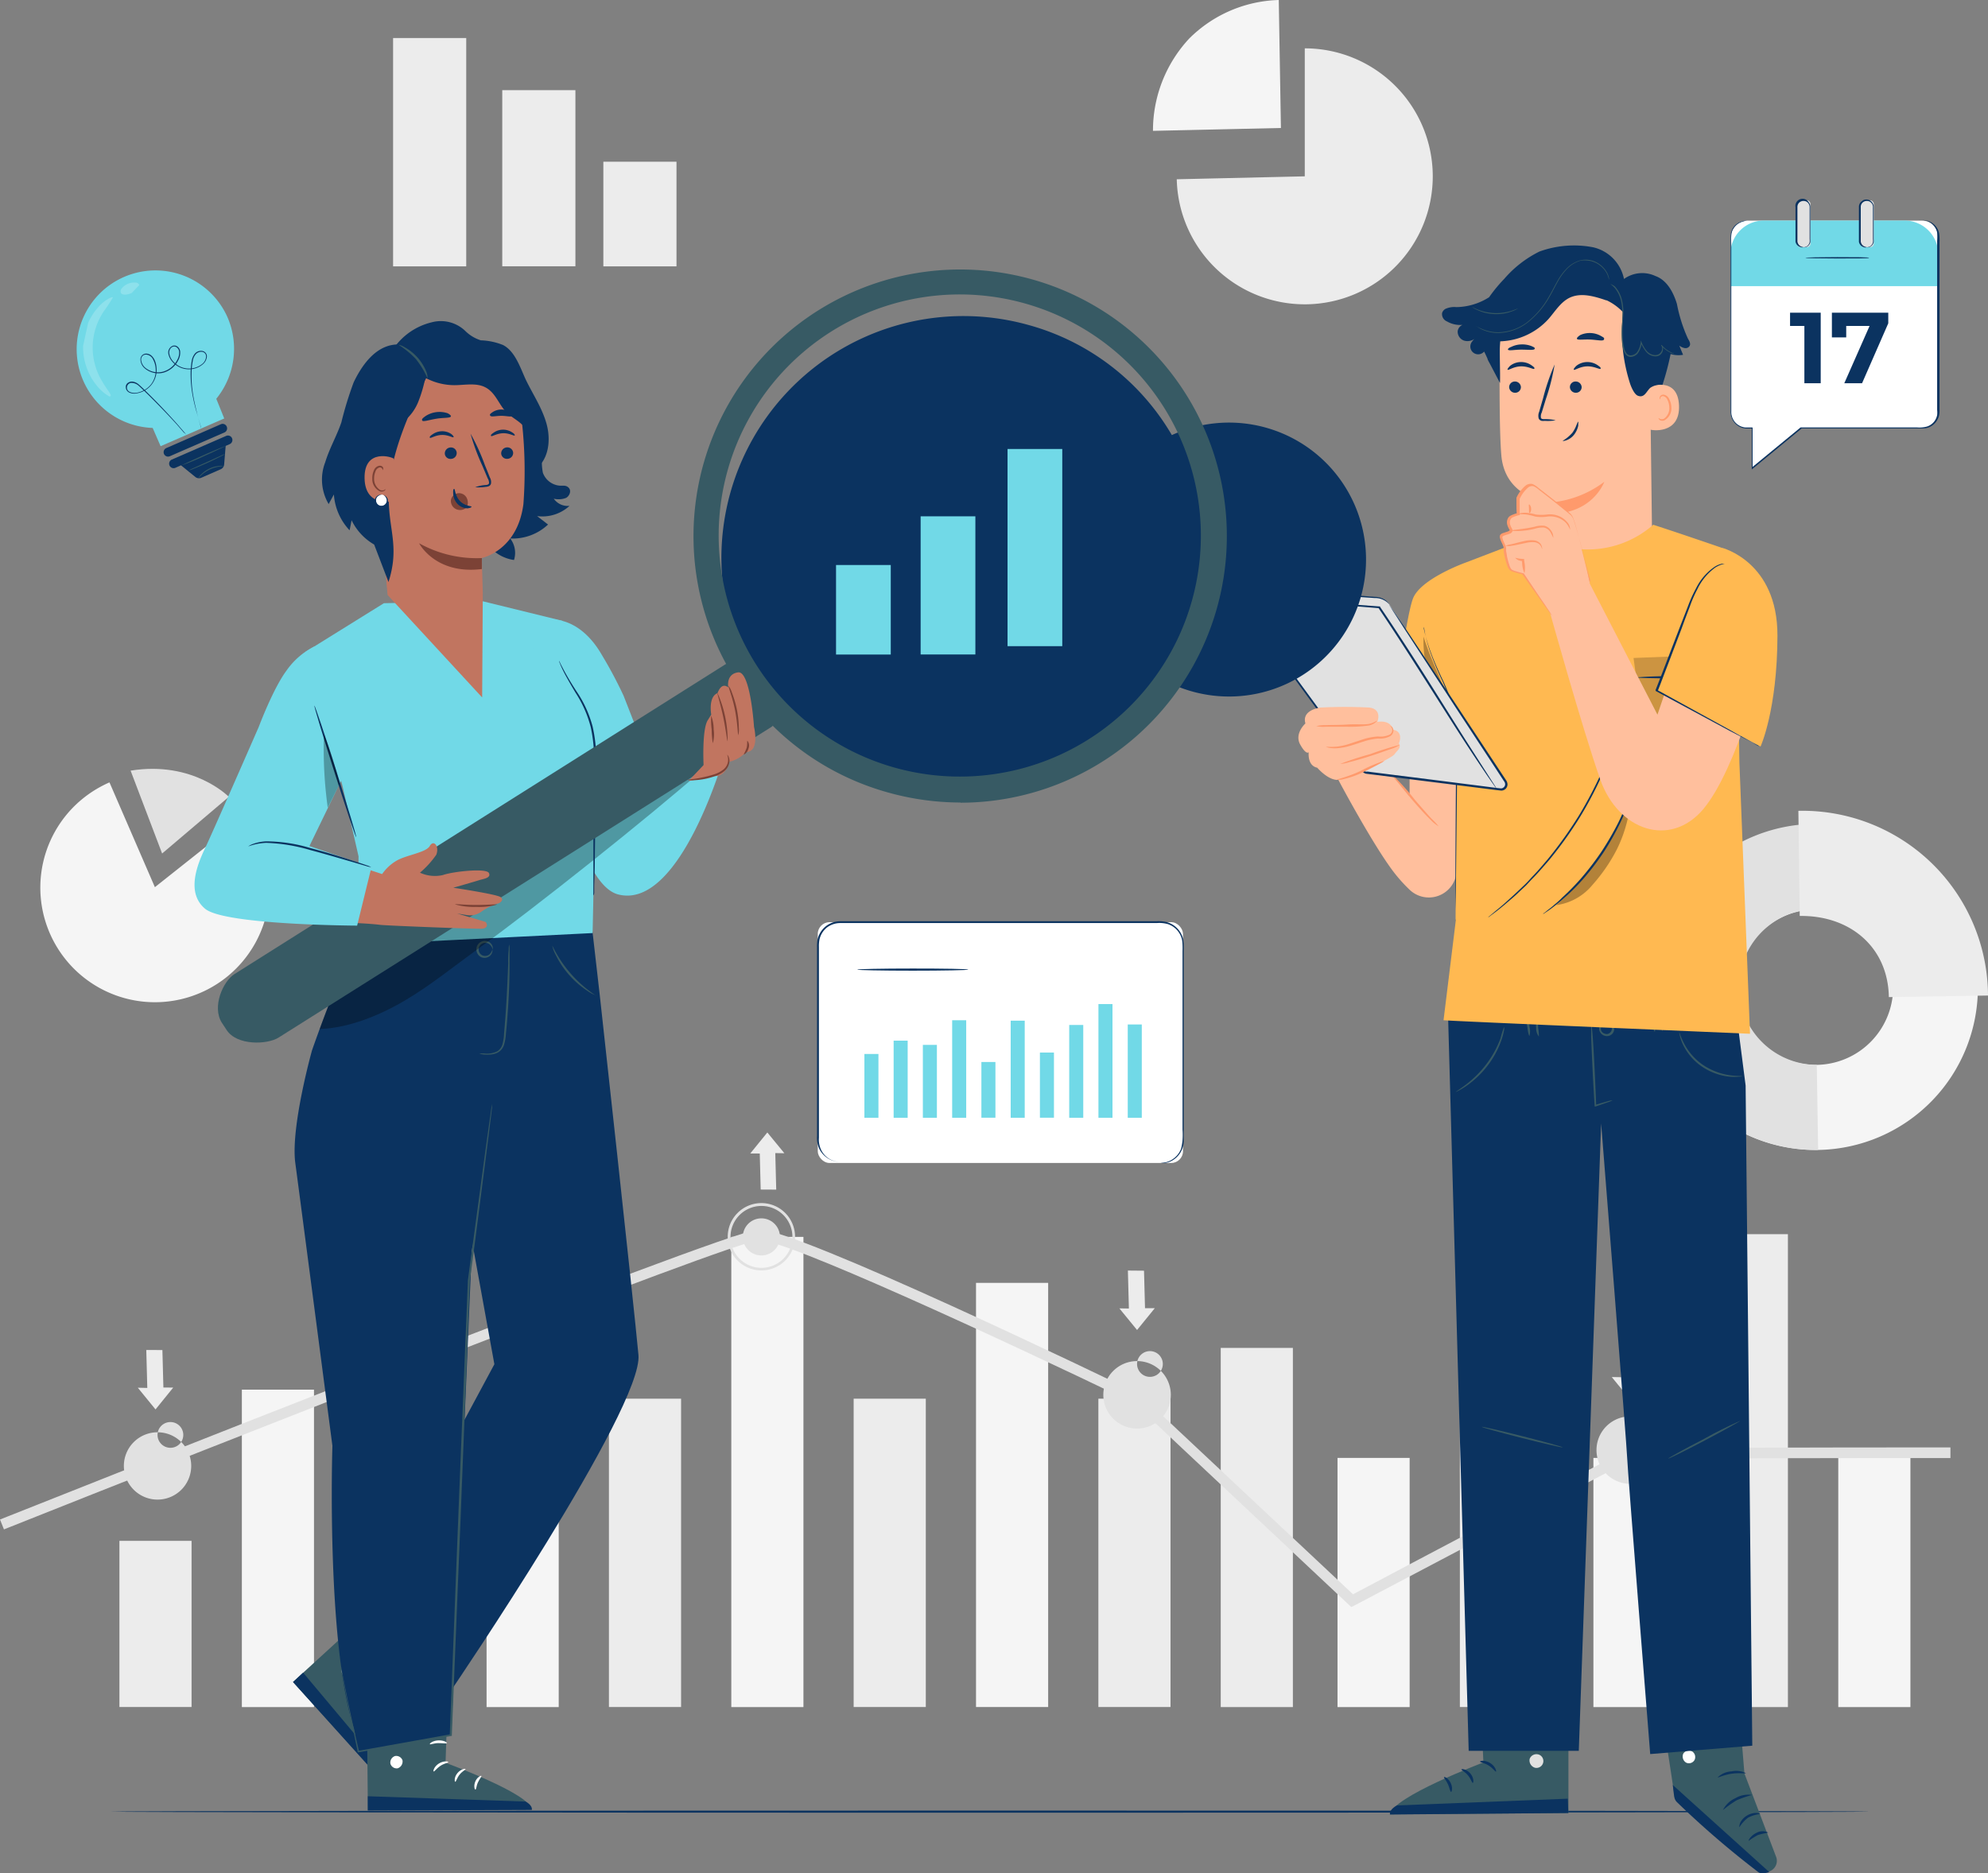 <svg xmlns="http://www.w3.org/2000/svg" width="525" height="494.852" viewBox="0 0 525 494.852">
  <rect x="0" y="0" width="525" height="494.852" fill="#808080" stroke="none"/>
  <g id="Grupo_94368" data-name="Grupo 94368" transform="translate(-836.706 -9443)">
    <g id="Grupo_94151" data-name="Grupo 94151" transform="translate(836.706 9742.146)">
      <g id="Grupo_94150" data-name="Grupo 94150" transform="translate(31.538)">
        <rect id="Rectángulo_39780" data-name="Rectángulo 39780" width="19.051" height="43.892" transform="translate(0 107.876)" fill="#ececec"/>
        <rect id="Rectángulo_39781" data-name="Rectángulo 39781" width="19.051" height="43.892" transform="translate(64.646 107.876)" fill="#ececec"/>
        <rect id="Rectángulo_39782" data-name="Rectángulo 39782" width="19.051" height="83.849" transform="translate(32.332 67.938)" fill="#f5f5f5"/>
        <rect id="Rectángulo_39783" data-name="Rectángulo 39783" width="19.051" height="83.849" transform="translate(96.959 67.938)" fill="#f5f5f5"/>
        <rect id="Rectángulo_39784" data-name="Rectángulo 39784" width="19.051" height="81.446" transform="translate(129.273 70.322)" fill="#ececec"/>
        <rect id="Rectángulo_39785" data-name="Rectángulo 39785" width="19.051" height="81.446" transform="translate(193.9 70.322)" fill="#ececec"/>
        <rect id="Rectángulo_39786" data-name="Rectángulo 39786" width="19.051" height="81.446" transform="translate(258.527 70.322)" fill="#ececec"/>
        <rect id="Rectángulo_39787" data-name="Rectángulo 39787" width="19.051" height="124.203" transform="translate(161.587 27.584)" fill="#f5f5f5"/>
        <rect id="Rectángulo_39788" data-name="Rectángulo 39788" width="19.051" height="112.038" transform="translate(226.214 39.73)" fill="#f5f5f5"/>
        <rect id="Rectángulo_39789" data-name="Rectángulo 39789" width="19.051" height="81.446" transform="translate(353.992 70.322)" fill="#ececec"/>
        <rect id="Rectángulo_39790" data-name="Rectángulo 39790" width="19.051" height="65.819" transform="translate(321.678 85.968)" fill="#f5f5f5"/>
        <rect id="Rectángulo_39791" data-name="Rectángulo 39791" width="19.051" height="124.922" transform="translate(421.57 26.865)" fill="#ececec"/>
        <rect id="Rectángulo_39792" data-name="Rectángulo 39792" width="19.051" height="65.819" transform="translate(389.257 85.968)" fill="#f5f5f5"/>
        <rect id="Rectángulo_39793" data-name="Rectángulo 39793" width="19.051" height="65.819" transform="translate(453.922 85.968)" fill="#f5f5f5"/>
        <rect id="Rectángulo_39794" data-name="Rectángulo 39794" width="19.051" height="94.878" transform="translate(290.841 56.908)" fill="#ececec"/>
        <path id="Trazado_191077" data-name="Trazado 191077" d="M124.99,196.63a4.9,4.9,0,1,1-4.9-4.9A4.9,4.9,0,0,1,124.99,196.63Z" transform="translate(49.442 -169.046)" fill="#e1e1e1"/>
        <path id="Trazado_191078" data-name="Trazado 191078" d="M121.972,207.384a8.892,8.892,0,1,1,8.892-8.892,8.892,8.892,0,0,1-8.892,8.892Zm0-17.027a8.173,8.173,0,1,0,8.192,8.173A8.173,8.173,0,0,0,121.972,190.357Z" transform="translate(47.561 -170.946)" fill="#e1e1e1"/>
        <path id="Trazado_191079" data-name="Trazado 191079" d="M123.079,194.837l-.246-9.649,2.4.038-4.5-5.486-4.5,5.543,2.5.019.246,9.516Z" transform="translate(50.37 -179.74)" fill="#ececec"/>
        <path id="Trazado_191080" data-name="Trazado 191080" d="M40.69,228.47a4.881,4.881,0,1,1-1.423-3.464,4.9,4.9,0,0,1,1.423,3.464Z" transform="translate(-25.744 -140.648)" fill="#e1e1e1"/>
        <path id="Trazado_191081" data-name="Trazado 191081" d="M37.682,239.384a8.892,8.892,0,1,1,8.892-8.892,8.892,8.892,0,0,1-8.892,8.892Zm0-17.027a3.4,3.4,0,1,0,0-.114Z" transform="translate(-27.617 -142.405)" fill="#e1e1e1"/>
        <path id="Trazado_191082" data-name="Trazado 191082" d="M32.972,210.11l.265,10.027-2.5-.057,4.673,5.732,4.673-5.77-2.592-.019-.265-9.895Z" transform="translate(-25.878 -152.653)" fill="#ececec"/>
        <path id="Trazado_191083" data-name="Trazado 191083" d="M170,199.02l.265,10.027-2.516-.038,4.673,5.714,4.692-5.77h-2.592l-.265-9.895Z" transform="translate(96.32 -162.544)" fill="#ececec"/>
      </g>
      <path id="Trazado_191084" data-name="Trazado 191084" d="M368.349,293.012l-57.362-53.862c-36.343-17.538-92.476-43.4-99-43.041-7.341.416-146.451,55.281-199.443,76.395L11.5,269.893c7.795-3.1,191.081-76.054,200.314-76.6H212c10.2,0,91.132,38.954,100.4,43.514l.341.246,56.076,52.595c10.632-5.676,71.589-37.838,72.63-38.254.359-.151,1.324-.549,85.135-.549v2.819c-32.162,0-80.5,0-84.17.4-3.2,1.608-48.943,25.73-73.216,38.538Z" transform="translate(-11.5 -167.655)" fill="#e1e1e1"/>
    </g>
    <path id="Trazado_191085" data-name="Trazado 191085" d="M177.43,218.59a4.9,4.9,0,1,1-4.9-4.9,4.9,4.9,0,0,1,4.9,4.9Z" transform="translate(964.457 9592.686)" fill="#e1e1e1"/>
    <path id="Trazado_191086" data-name="Trazado 191086" d="M174.421,229.482a8.911,8.911,0,1,1,8.911-8.892,8.911,8.911,0,0,1-8.911,8.892Zm0-17.027a3.4,3.4,0,1,0,0-.057Z" transform="translate(962.566 9590.875)" fill="#e1e1e1"/>
    <path id="Trazado_191087" data-name="Trazado 191087" d="M246.27,226.31a4.9,4.9,0,1,1-4.9-4.9,4.9,4.9,0,0,1,4.9,4.9Z" transform="translate(1025.855 9599.57)" fill="#e1e1e1"/>
    <path id="Trazado_191088" data-name="Trazado 191088" d="M243.261,237.2a8.911,8.911,0,1,1,8.911-8.892,8.911,8.911,0,0,1-8.911,8.892Zm0-17.027a3.4,3.4,0,1,0,0-.057Z" transform="translate(1023.964 9597.76)" fill="#e1e1e1"/>
    <path id="Trazado_191089" data-name="Trazado 191089" d="M238.731,208.62,239,218.628l-2.516-.038,4.673,5.714,4.692-5.751-2.592-.019-.265-9.895Z" transform="translate(1025.864 9588.163)" fill="#ececec"/>
    <path id="Trazado_191090" data-name="Trazado 191090" d="M242.271,180.22A42.87,42.87,0,1,1,285.785,222.6a42.87,42.87,0,0,1-43.514-42.378Zm63.359-1.022a20.508,20.508,0,1,0-20.168,20.924A20.508,20.508,0,0,0,305.631,179.2Z" transform="translate(1031.027 9524.164)" fill="#f5f5f5"/>
    <path id="Trazado_191091" data-name="Trazado 191091" d="M242.273,180.4a43.022,43.022,0,0,1,42.17-43.741l.359,22.457a20.6,20.6,0,0,0,.662,41.186l.359,22.476A43.022,43.022,0,0,1,242.273,180.4Z" transform="translate(1031.025 9523.983)" fill="#e1e1e1"/>
    <path id="Trazado_191092" data-name="Trazado 191092" d="M262.53,134.836a49,49,0,0,1,50.078,48.792l-26.184.416c-.208-13.243-10.311-21.643-23.535-21.435Z" transform="translate(1049.098 9522.346)" fill="#ececec"/>
    <rect id="Rectángulo_39795" data-name="Rectángulo 39795" width="19.316" height="60.314" transform="translate(940.514 9453.046)" fill="#ececec"/>
    <rect id="Rectángulo_39796" data-name="Rectángulo 39796" width="19.316" height="46.522" transform="translate(969.346 9466.819)" fill="#ececec"/>
    <rect id="Rectángulo_39797" data-name="Rectángulo 39797" width="19.316" height="27.641" transform="translate(996.041 9485.719)" fill="#ececec"/>
    <path id="Trazado_191093" data-name="Trazado 191093" d="M209.568,62.178V28.37A33.808,33.808,0,1,1,175.76,62.954Z" transform="translate(971.709 9427.4)" fill="#ececec"/>
    <path id="Trazado_191094" data-name="Trazado 191094" d="M206.229,55.428l-33.789.757A35.662,35.662,0,0,1,182.013,31.8,34.811,34.811,0,0,1,205.662,21.62Z" transform="translate(968.748 9421.38)" fill="#f5f5f5"/>
    <path id="Trazado_191095" data-name="Trazado 191095" d="M47.384,158.538l23.668-18.768a30.27,30.27,0,1,1-42.416-4.862,30.9,30.9,0,0,1,6.754-4.049Z" transform="translate(830.226 9518.811)" fill="#f5f5f5"/>
    <path id="Trazado_191096" data-name="Trazado 191096" d="M29.73,129.443l8.324,21.889,17.614-14.965S46.341,126.757,29.73,129.443Z" transform="translate(841.466 9517.124)" fill="#e1e1e1"/>
    <path id="Trazado_191097" data-name="Trazado 191097" d="M491.415,274.7c0,.151-104.054.284-232.268.284S26.88,274.855,26.88,274.7s104.054-.284,232.268-.284S491.415,274.534,491.415,274.7Z" transform="translate(838.924 9646.851)" fill="#0b3360"/>
    <g id="Grupo_94157" data-name="Grupo 94157" transform="translate(856.952 9514.429)">
      <path id="Trazado_191098" data-name="Trazado 191098" d="M62.023,71.719a20.811,20.811,0,1,0-19.751,29.268l2.1,4.824,16.8-7.322s-1.1-2.762-2.1-5.2A20.924,20.924,0,0,0,62.023,71.719Z" transform="translate(-22.202 -59.375)" fill="#71d9e7"/>
      <path id="Trazado_191099" data-name="Trazado 191099" d="M48.943,91.706a2.1,2.1,0,0,1,0-.246l-.227-.738c-.189-.624-.473-1.57-.814-2.8a45.548,45.548,0,0,1-1.135-4.559,31.935,31.935,0,0,1-.586-6.073,21.417,21.417,0,0,1,.322-3.557,4.011,4.011,0,0,1,.795-1.722,2.119,2.119,0,0,1,1.892-.719,1.457,1.457,0,0,1,1.286,1.495,3.008,3.008,0,0,1-.927,1.892,5.676,5.676,0,0,1-4.105,1.457,5.77,5.77,0,0,1-4.105-2.024,4.408,4.408,0,0,1-1.041-2.1A1.892,1.892,0,0,1,41.47,69.93a1.343,1.343,0,0,1,1.268.246,1.892,1.892,0,0,1,.662,1.116,4.124,4.124,0,0,1-.511,2.5,6.3,6.3,0,0,1-3.9,3.235,5.487,5.487,0,0,1-4.919-1.135,3.216,3.216,0,0,1-1.135-2.27,1.608,1.608,0,0,1,.473-1.211,1.57,1.57,0,0,1,1.211-.4,2.176,2.176,0,0,1,1.173.492,3.576,3.576,0,0,1,.776.984,5.884,5.884,0,0,1,.605,2.308,6.224,6.224,0,0,1-5.032,6.659,3.254,3.254,0,0,1-2.119-.151,1.608,1.608,0,0,1-.908-1.892,1.362,1.362,0,0,1,.681-.795,1.892,1.892,0,0,1,.984-.227,3.1,3.1,0,0,1,1.741.795c.946.832,1.778,1.684,2.592,2.478,3.216,3.178,5.676,5.884,7.378,7.776l1.892,2.195.492.568.17.208a1.363,1.363,0,0,1-.189-.189l-.492-.4-1.892-2.176c-1.722-1.892-4.219-4.541-7.435-7.719-.814-.776-1.665-1.627-2.573-2.441a2.857,2.857,0,0,0-1.627-.738,1.249,1.249,0,0,0-.662,2.4,3.084,3.084,0,0,0,1.986.151,6.205,6.205,0,0,0,3.595-2.214A6,6,0,0,0,36.93,75.8a5.676,5.676,0,0,0-.643-2.214,2.232,2.232,0,0,0-1.741-1.324,1.286,1.286,0,0,0-1.041.322,1.381,1.381,0,0,0-.4,1.041A3.065,3.065,0,0,0,34.168,75.7a5.278,5.278,0,0,0,4.692,1.078,6.016,6.016,0,0,0,3.784-3.122,3.784,3.784,0,0,0,.492-2.308,1.684,1.684,0,0,0-.568-.965,1.116,1.116,0,0,0-1.041-.227,1.419,1.419,0,0,0-.814.738,1.684,1.684,0,0,0-.17,1.1,4.03,4.03,0,0,0,1,2.024,5.562,5.562,0,0,0,7.87.568,2.781,2.781,0,0,0,.851-1.778,1.211,1.211,0,0,0-1.1-1.286,1.892,1.892,0,0,0-1.646.662,3.367,3.367,0,0,0-.757,1.646,18.919,18.919,0,0,0-.341,3.519,30.592,30.592,0,0,0,.492,6.016c.322,1.759.7,3.273,1,4.5s.586,2.157.757,2.819l.208.719Z" transform="translate(-16.084 -50.019)" fill="#0b3360"/>
      <path id="Trazado_191100" data-name="Trazado 191100" d="M50.4,83.072,35.986,89.353a1.173,1.173,0,0,1-1.551-.605h0A1.192,1.192,0,0,1,35.04,87.2l14.416-6.3a1.173,1.173,0,0,1,1.551.624h0a1.173,1.173,0,0,1-.605,1.551Z" transform="translate(-11.376 -40.268)" fill="#0b3360"/>
      <path id="Trazado_191101" data-name="Trazado 191101" d="M50.135,82.544,35.719,88.825A1.192,1.192,0,0,0,36.665,91l1.589-.7,3.784,3.084a1.532,1.532,0,0,0,1.551.208l5.146-2.251a1.514,1.514,0,0,0,.908-1.305l.4-4.862,1.078-.473a1.192,1.192,0,0,0,.605-1.551,1.173,1.173,0,0,0-1.589-.605Z" transform="translate(-10.692 -38.814)" fill="#0b3360"/>
    </g>
    <g id="Grupo_94158" data-name="Grupo 94158" transform="translate(858.648 9521.517)" opacity="0.2">
      <path id="Trazado_191102" data-name="Trazado 191102" d="M24.426,69.91a15.93,15.93,0,0,1,2.724-4.219,10.406,10.406,0,0,1,2.592-2.138c.681-.4,1.135-.511,1.23-.378a41.623,41.623,0,0,1-2.384,3.632,17.141,17.141,0,0,0-.416,18.6c1.286,2.214,2.459,3.424,2.195,3.784s-.53,0-1.211-.416A11.522,11.522,0,0,1,26.7,86.445a15.419,15.419,0,0,1-2.516-4.351A16.062,16.062,0,0,1,23.1,75.983" transform="translate(-23.098 -63.122)" fill="#fff"/>
    </g>
    <g id="Grupo_94159" data-name="Grupo 94159" transform="translate(868.55 9517.635)" opacity="0.2">
      <path id="Trazado_191103" data-name="Trazado 191103" d="M31.261,63.832c-1.211.511-2.422.643-2.838,0a1.1,1.1,0,0,1,.208-1.192,3.916,3.916,0,0,1,1.627-1.23,4.011,4.011,0,0,1,2.005-.322.974.974,0,0,1,1,.662" transform="translate(-28.332 -61.07)" fill="#fff"/>
    </g>
    <path id="Trazado_191104" data-name="Trazado 191104" d="M45.944,86.744a7.862,7.862,0,0,0-1.135.114,9.668,9.668,0,0,0-2.573.757A9.289,9.289,0,0,0,40,89.128c-.511.473-.776.814-.814.795a3.576,3.576,0,0,1,.7-.927,7.567,7.567,0,0,1,4.9-2.308,2.724,2.724,0,0,1,1.154.057Z" transform="translate(849.902 9479.38)" fill="#375a64"/>
    <path id="Trazado_191105" data-name="Trazado 191105" d="M48.441,83.9s-2.554,1.249-5.676,2.649A62.4,62.4,0,0,1,36.9,88.972c-.019-.076,2.554-1.249,5.676-2.649S48.441,83.826,48.441,83.9Z" transform="translate(847.859 9476.925)" fill="#375a64"/>
    <path id="Trazado_191106" data-name="Trazado 191106" d="M47.488,85a9.762,9.762,0,0,1-1.362.757c-.851.435-2.043,1.022-3.386,1.627S40.185,88.5,39.3,88.859a7.568,7.568,0,0,1-1.476.511,13.014,13.014,0,0,1,1.4-.681l3.405-1.532,3.424-1.551A9.081,9.081,0,0,1,47.488,85Z" transform="translate(848.681 9477.907)" fill="#375a64"/>
    <g id="Grupo_94163" data-name="Grupo 94163" transform="translate(1052.457 9686.327)">
      <g id="Grupo_94161" data-name="Grupo 94161">
        <rect id="Rectángulo_39798" data-name="Rectángulo 39798" width="96.449" height="63.605" rx="3.1" transform="translate(0.208 0.273)" fill="#fff"/>
        <path id="Trazado_191107" data-name="Trazado 191107" d="M216.313,214.114l.795-.095a5.393,5.393,0,0,0,2.176-.776,5.9,5.9,0,0,0,2.4-2.838,14.947,14.947,0,0,0,.4-5.127V158.152a16.332,16.332,0,0,0-.114-2.895,5.676,5.676,0,0,0-3.689-4.219,8.362,8.362,0,0,0-3.008-.3h-83.66a5.827,5.827,0,0,0-3.538,1.249,5.676,5.676,0,0,0-1.892,3.178,9.1,9.1,0,0,0-.132,1.892v50.4a6.243,6.243,0,0,0,.605,3.235,5.524,5.524,0,0,0,2.195,2.365,5.789,5.789,0,0,0,3.1.776h-.076a6.187,6.187,0,0,1-5.676-3.368,6.906,6.906,0,0,1-.643-3.462c0-9.289,0-18.919,0-29.1V157.111a10.6,10.6,0,0,1,.132-2.024,6.243,6.243,0,0,1,2.138-3.462,6.092,6.092,0,0,1,3.784-1.362h83.546a8.456,8.456,0,0,1,3.141.341,6.149,6.149,0,0,1,3.973,4.522,17.854,17.854,0,0,1,.113,2.989v50.022a6.111,6.111,0,0,1-.454,2.4,6.035,6.035,0,0,1-2.478,2.876,5.505,5.505,0,0,1-2.232.738,4.994,4.994,0,0,1-.908-.038Z" transform="translate(-125.54 -150.236)" fill="#0b3360"/>
      </g>
      <g id="Grupo_94162" data-name="Grupo 94162" transform="translate(12.524 21.897)">
        <rect id="Rectángulo_39799" data-name="Rectángulo 39799" width="3.708" height="14.719" transform="translate(30.895 15.305)" fill="#71d9e7"/>
        <rect id="Rectángulo_39800" data-name="Rectángulo 39800" width="3.708" height="16.857" transform="translate(0 13.186)" fill="#71d9e7"/>
        <rect id="Rectángulo_39801" data-name="Rectángulo 39801" width="3.708" height="20.376" transform="translate(7.719 9.668)" fill="#71d9e7"/>
        <rect id="Rectángulo_39802" data-name="Rectángulo 39802" width="3.708" height="19.259" transform="translate(15.438 10.784)" fill="#71d9e7"/>
        <rect id="Rectángulo_39803" data-name="Rectángulo 39803" width="3.708" height="25.768" transform="translate(23.176 4.276)" fill="#71d9e7"/>
        <rect id="Rectángulo_39804" data-name="Rectángulo 39804" width="3.708" height="25.654" transform="translate(38.632 4.389)" fill="#71d9e7"/>
        <rect id="Rectángulo_39805" data-name="Rectángulo 39805" width="3.708" height="17.216" transform="translate(46.351 12.808)" fill="#71d9e7"/>
        <rect id="Rectángulo_39806" data-name="Rectángulo 39806" width="3.708" height="24.519" transform="translate(54.089 5.524)" fill="#71d9e7"/>
        <rect id="Rectángulo_39807" data-name="Rectángulo 39807" width="3.708" height="30.043" transform="translate(61.808)" fill="#71d9e7"/>
        <rect id="Rectángulo_39808" data-name="Rectángulo 39808" width="3.708" height="24.651" transform="translate(69.546 5.392)" fill="#71d9e7"/>
      </g>
    </g>
    <path id="Trazado_191108" data-name="Trazado 191108" d="M160.493,157.134c0,.151-6.565.284-14.681.284s-14.662-.132-14.662-.284,6.565-.284,14.662-.284S160.493,156.945,160.493,157.134Z" transform="translate(931.921 9541.99)" fill="#0b3360"/>
    <path id="Trazado_191109" data-name="Trazado 191109" d="M257.328,52.43h46.314a4.238,4.238,0,0,1,4.238,4.238v46.314a4.238,4.238,0,0,1-4.238,4.238H271.593l-12.884,10.614V107.219h-1.381a4.238,4.238,0,0,1-4.238-4.238V56.668A4.238,4.238,0,0,1,257.328,52.43Z" transform="translate(1040.678 9448.859)" fill="#fff"/>
    <g id="Grupo_94166" data-name="Grupo 94166" transform="translate(1293.692 9501.271)">
      <path id="Trazado_191110" data-name="Trazado 191110" d="M0,0H54.865V8.514a8.8,8.8,0,0,1-8.8,8.8H8.854A8.854,8.854,0,0,1,0,8.457Z" transform="translate(54.865 17.311) rotate(180)" fill="#71d9e7"/>
      <g id="Grupo_94165" data-name="Grupo 94165" transform="translate(15.74 24.33)">
        <path id="Trazado_191111" data-name="Trazado 191111" d="M269.467,65.28V83.915h-4.314V68.78H261.37v-3.5Z" transform="translate(-261.37 -65.28)" fill="#0b3360"/>
        <path id="Trazado_191112" data-name="Trazado 191112" d="M282.1,65.28v2.8l-6.924,15.835h-4.692l6.678-15.135h-6.168v3.027H267.21V65.28Z" transform="translate(-256.161 -65.28)" fill="#0b3360"/>
      </g>
      <path id="Trazado_191113" data-name="Trazado 191113" d="M263.52,57.709c0,.095,3.784.17,8.419.17s8.4,0,8.4-.17-3.784-.189-8.4-.189S263.52,57.6,263.52,57.709Z" transform="translate(-243.712 -47.871)" fill="#0b3360"/>
    </g>
    <path id="Trazado_191114" data-name="Trazado 191114" d="M257.357,52.51h-.284a3.594,3.594,0,0,0-.851.132,4.181,4.181,0,0,0-2.573,1.892,4.333,4.333,0,0,0-.586,2.327c0,.889,0,1.892,0,2.895v43.022a4.446,4.446,0,0,0,.227,1.646,4.351,4.351,0,0,0,2.176,2.535,4.2,4.2,0,0,0,1.665.454h1.7l-.151-.151v10.954l.265-.208,12.9-10.614H303.9a4.22,4.22,0,0,0,1.457-.265,4.314,4.314,0,0,0,2.251-1.892,4.049,4.049,0,0,0,.549-1.362,6.361,6.361,0,0,0,.095-1.457V58.243a13.772,13.772,0,0,0-.095-2.327,4.238,4.238,0,0,0-1.022-2.081,4.314,4.314,0,0,0-1.892-1.249,6.319,6.319,0,0,0-2.214-.227h-.284a6.186,6.186,0,0,1,2.138.208,4.03,4.03,0,0,1,1.778,1.173,4.124,4.124,0,0,1,.965,1.892,14.931,14.931,0,0,1,0,2.27v44.611a6.6,6.6,0,0,1,0,1.381,4.313,4.313,0,0,1-.492,1.268,4.011,4.011,0,0,1-2.081,1.7,7.568,7.568,0,0,1-2.8.265H271.565l-12.94,10.651.265.132V107.148h-1.835a4.105,4.105,0,0,1-3.576-2.781,4.219,4.219,0,0,1-.208-1.551v-43c0-2.081-.284-3.935.549-5.165a4.162,4.162,0,0,1,2.5-1.892,5.411,5.411,0,0,1,1.041-.246Z" transform="translate(1040.648 9448.779)" fill="#0b3360"/>
    <g id="Grupo_94167" data-name="Grupo 94167" transform="translate(1310.841 9495.507)">
      <rect id="Rectángulo_39809" data-name="Rectángulo 39809" width="3.557" height="12.373" rx="0.91" transform="translate(0.427 0.409)" fill="#e1e1e1"/>
      <path id="Trazado_191115" data-name="Trazado 191115" d="M264.263,62.156a2.119,2.119,0,0,1-1.022-.416,1.665,1.665,0,0,1-.587-1.078c0-.492,0-1.116,0-1.759V51.6a1.551,1.551,0,0,1,.454-1.192,1.608,1.608,0,0,1,1.211-.454,1.532,1.532,0,0,1,1.173.549,1.7,1.7,0,0,1,.378,1.211v8.305a3.784,3.784,0,0,1,0,.814,1.722,1.722,0,0,1-.662,1.041,2.422,2.422,0,0,1-1.04.341h.284a1.721,1.721,0,0,0,.832-.246,1.892,1.892,0,0,0,.776-1.116,6.443,6.443,0,0,0,0-.851V51.713a2.005,2.005,0,0,0-.454-1.457,1.892,1.892,0,0,0-3.462,1.343c0,.927,0,1.892,0,2.705V60.68a1.79,1.79,0,0,0,1.514,1.495.8.8,0,0,0,.605-.019Z" transform="translate(-262.114 -49.374)" fill="#0b3360"/>
    </g>
    <g id="Grupo_94168" data-name="Grupo 94168" transform="translate(1327.611 9495.742)">
      <rect id="Rectángulo_39810" data-name="Rectángulo 39810" width="3.557" height="12.373" rx="0.91" transform="translate(0.381 0.174)" fill="#e1e1e1"/>
      <path id="Trazado_191116" data-name="Trazado 191116" d="M273.081,62.045a2.195,2.195,0,0,1-1.022-.416,1.665,1.665,0,0,1-.587-1.078c0-.492,0-1.116,0-1.759v-7.3a1.551,1.551,0,0,1,.454-1.192,1.608,1.608,0,0,1,1.211-.454,1.532,1.532,0,0,1,1.173.549,1.608,1.608,0,0,1,.378,1.211v8.305a3.784,3.784,0,0,1,0,.814,1.722,1.722,0,0,1-.662,1.041,2.422,2.422,0,0,1-1.041.341h.284a1.684,1.684,0,0,0,.832-.246,1.892,1.892,0,0,0,.776-1.116,4.3,4.3,0,0,0,0-.851V51.6a2.005,2.005,0,0,0-.454-1.457,1.955,1.955,0,0,0-3.443,1.343v9.119a1.79,1.79,0,0,0,1.514,1.495.794.794,0,0,0,.586-.057Z" transform="translate(-270.978 -49.498)" fill="#0b3360"/>
    </g>
    <g id="Grupo_94170" data-name="Grupo 94170" transform="translate(1190.149 9643.199)">
      <path id="Trazado_191117" data-name="Trazado 191117" d="M213.134,132.6l3.992,4.976v-8.551H229.65s1.381,19.581,1.1,23.762a35.72,35.72,0,0,1-1.532,6.395,7.341,7.341,0,0,1-12.146,3.027,40.52,40.52,0,0,1-3.935-4.351c-5.562-7.151-14.814-24.595-14.814-24.595l9.649-5.827Z" transform="translate(-198.32 -127.44)" fill="#ffbf9d"/>
      <path id="Trazado_191118" data-name="Trazado 191118" d="M205.74,129.69a12.016,12.016,0,0,0,1.627,2.176c1.059,1.305,2.516,3.122,4.2,5.07s3.254,3.67,4.484,4.843a9.158,9.158,0,0,0,2.119,1.722,20.676,20.676,0,0,0-1.892-2.024c-1.135-1.23-2.649-2.989-4.332-4.919A62.976,62.976,0,0,0,205.74,129.69Z" transform="translate(-191.702 -125.433)" fill="#ff9a6c"/>
    </g>
    <g id="Grupo_94174" data-name="Grupo 94174" transform="translate(1217.49 9507.839)">
      <g id="Grupo_94171" data-name="Grupo 94171" transform="translate(15.233 6.843)">
        <path id="Trazado_191119" data-name="Trazado 191119" d="M260.489,81.419l.568,45.405c0,7.738-1.343,19.127-13.584,18.711h0c-10.595-1.135-13.414-11.181-13.489-18.389,0-3.424,0-6.281-.114-6.641,0,0-11.6-.946-12.581-12.392-.473-5.543-.511-17.027-.435-27.414a21.435,21.435,0,0,1,19.865-21.189h1.1C253.811,59.359,260.641,69.424,260.489,81.419Z" transform="translate(-220.824 -59.509)" fill="#ffbf9d"/>
        <path id="Trazado_191120" data-name="Trazado 191120" d="M227.72,94.4a27.64,27.64,0,0,0,14.605-5.505s-3.027,8.646-14.549,8.438Z" transform="translate(-214.673 -33.305)" fill="#ff9a6c"/>
      </g>
      <g id="Grupo_94173" data-name="Grupo 94173" transform="translate(17.435 23.124)">
        <g id="Grupo_94172" data-name="Grupo 94172" transform="translate(8.039 7.668)">
          <path id="Trazado_191121" data-name="Trazado 191121" d="M231.2,74.2c.227.227,1.551-.832,3.481-.889s3.349.889,3.557.643-.151-.53-.776-.965a4.786,4.786,0,0,0-2.857-.814,4.635,4.635,0,0,0-2.743,1C231.28,73.742,231.091,74.1,231.2,74.2Z" transform="translate(-221.834 -72.168)" fill="#0b3360"/>
          <path id="Trazado_191122" data-name="Trazado 191122" d="M230.64,76.4a1.551,1.551,0,0,0,1.608,1.457,1.495,1.495,0,0,0,1.495-1.514,1.57,1.57,0,0,0-1.608-1.457A1.476,1.476,0,0,0,230.64,76.4Z" transform="translate(-222.31 -69.741)" fill="#0b3360"/>
          <path id="Trazado_191123" data-name="Trazado 191123" d="M230.8,87.248a11.957,11.957,0,0,0-2.895-.3c-.454,0-.889,0-.984-.378a2.233,2.233,0,0,1,.208-1.362l1.078-3.519a57.419,57.419,0,0,0,2.327-9.176,58.919,58.919,0,0,0-3.065,8.968c-.36,1.23-.7,2.4-1.022,3.538a2.686,2.686,0,0,0-.114,1.778,1.1,1.1,0,0,0,.795.605,2.876,2.876,0,0,0,.776,0,11.957,11.957,0,0,0,2.895-.151Z" transform="translate(-226.237 -71.863)" fill="#0b3360"/>
        </g>
        <path id="Trazado_191124" data-name="Trazado 191124" d="M231.625,69.638c.189.435,1.722.113,3.576.208s3.349.492,3.557,0-.189-.586-.814-.965a6.055,6.055,0,0,0-5.43-.227C231.871,69.07,231.549,69.449,231.625,69.638Z" transform="translate(-213.402 -68.115)" fill="#0b3360"/>
        <path id="Trazado_191125" data-name="Trazado 191125" d="M222.011,71.094c.208.359,1.7,0,3.519,0s3.311.189,3.5-.17-.208-.492-.832-.776a6.7,6.7,0,0,0-2.686-.435,6.4,6.4,0,0,0-2.668.662C222.2,70.6,221.9,70.943,222.011,71.094Z" transform="translate(-221.988 -66.695)" fill="#0b3360"/>
      </g>
      <path id="Trazado_191126" data-name="Trazado 191126" d="M241.62,75.856c.189,0,7.719-2.895,8.041,4.957S242.093,87.377,242,87.15,241.62,75.856,241.62,75.856Z" transform="translate(-187.043 -38.552)" fill="#ffbf9d"/>
      <path id="Trazado_191127" data-name="Trazado 191127" d="M243,82.927a.673.673,0,0,1,.378.189,1.362,1.362,0,0,0,1.022,0,3.368,3.368,0,0,0,1.457-3.1,4.559,4.559,0,0,0-.473-1.892,1.551,1.551,0,0,0-1.078-1,.681.681,0,0,0-.776.4c-.113.227,0,.378-.095.4s-.17-.114-.114-.454a.832.832,0,0,1,.284-.492,1.021,1.021,0,0,1,.757-.246,1.892,1.892,0,0,1,1.476,1.173,4.673,4.673,0,0,1,.568,2.157,3.576,3.576,0,0,1-1.892,3.481,1.457,1.457,0,0,1-1.249-.151C243,83.022,243,82.927,243,82.927Z" transform="translate(-185.812 -37.318)" fill="#ff9a6c"/>
      <path id="Trazado_191128" data-name="Trazado 191128" d="M229.63,85.552a10.856,10.856,0,0,0,2.535-2.1,8.76,8.76,0,0,0,1.1-2.043c.227-.568.4-.927.473-.908s0,.416,0,1.041a5.676,5.676,0,0,1-1.022,2.289,4.483,4.483,0,0,1-2.005,1.532C230.065,85.608,229.649,85.627,229.63,85.552Z" transform="translate(-197.736 -33.945)" fill="#0b3360"/>
      <path id="Trazado_191129" data-name="Trazado 191129" d="M212.825,73.729a1.892,1.892,0,0,1,.87-1.078,5.675,5.675,0,0,1,2.932-.473,16.516,16.516,0,0,0,8.608-2.611,39.733,39.733,0,0,1,4.011-4.862,29.438,29.438,0,0,1,9.289-7.208,26.751,26.751,0,0,1,14.208-1.116,10.765,10.765,0,0,1,8.116,8.362,8.249,8.249,0,0,1,8.305-.776h0c3.027,1.078,4.749,4.295,5.676,7.378a39.917,39.917,0,0,0,2.913,9.176c.341.568.757,1.268.454,1.892a1.267,1.267,0,0,1-1.343.586,3.632,3.632,0,0,1-1.4-.643c.34.814.662,1.627,1,2.422a7.171,7.171,0,0,1-3.292-.208,71.9,71.9,0,0,1-2.157,8.154,4.749,4.749,0,0,0-3.216.776c-1.059.965-1.532,2.762-3.292,2.081-.908-.359-1.722-2.232-2.024-3.141A44.914,44.914,0,0,1,260.6,73.52a14.34,14.34,0,0,0-4.446-3.2l.151.114c-3.216-1.1-6.83-2.195-9.876-.7-2.346,1.173-3.784,3.614-5.486,5.562a17.954,17.954,0,0,1-12.827,5.922c-.17,3.235.095,7.795,0,11.011l-2.705-5.165h0a10.8,10.8,0,0,1-.586-1.135v-.113h0c-.284-.605-.549-1.23-.908-1.892h0a2.066,2.066,0,1,1-3.14-2.686,4.333,4.333,0,0,1,.965-.984,3.178,3.178,0,0,1-3.046.795,2.5,2.5,0,0,1-1.759-2.478,2.119,2.119,0,0,1,1.268-1.7,7,7,0,0,1-4.086-.908A2.09,2.09,0,0,1,212.825,73.729Z" transform="translate(-212.772 -55.892)" fill="#0b3360"/>
      <path id="Trazado_191130" data-name="Trazado 191130" d="M236.28,61.27a9.461,9.461,0,0,1,1.154,1.041,8.286,8.286,0,0,1,1.759,3.784,15.362,15.362,0,0,1,.284,2.914,26.364,26.364,0,0,1-.151,3.386,30.371,30.371,0,0,0,0,3.784,11.92,11.92,0,0,0,.265,1.892,4.314,4.314,0,0,0,.813,1.892,1.665,1.665,0,0,0,1.608.53,2.554,2.554,0,0,0,1.457-.814,5.827,5.827,0,0,0,1.1-2.913h-.227a9.461,9.461,0,0,0,1.381,2.4,3.273,3.273,0,0,0,2.232,1.211,2.308,2.308,0,0,0,1.192-.189,2.005,2.005,0,0,0,1.041-1.892,1.362,1.362,0,0,0-.378-.889l-.113.113a7.568,7.568,0,0,0,2.459,1.892,5.677,5.677,0,0,0,.776.3h.265l-.265-.114a7.9,7.9,0,0,1-.738-.341,7.416,7.416,0,0,1-2.365-1.892l-.132.114a1.438,1.438,0,0,1,0,1.7,1.7,1.7,0,0,1-.719.7,2.062,2.062,0,0,1-1.078.17,3.141,3.141,0,0,1-2.062-1.154,8.836,8.836,0,0,1-1.343-2.346l-.17-.378v.4a5.675,5.675,0,0,1-1.04,2.8,2.365,2.365,0,0,1-1.305.719,1.4,1.4,0,0,1-1.381-.454,3.784,3.784,0,0,1-.738-1.892,11.492,11.492,0,0,1-.265-1.892,30.272,30.272,0,0,1,0-3.784c0-1.192.151-2.327.132-3.386a14.247,14.247,0,0,0-.322-2.951,8.343,8.343,0,0,0-1.892-3.784A4.257,4.257,0,0,0,236.28,61.27Z" transform="translate(-191.805 -51.096)" fill="#375a64"/>
      <path id="Trazado_191131" data-name="Trazado 191131" d="M217.54,75.433h.095l.284.208a2.8,2.8,0,0,0,.492.3,4.672,4.672,0,0,0,.7.378,10.2,10.2,0,0,0,4.9.889,13.243,13.243,0,0,0,6.924-2.554,22.7,22.7,0,0,0,5.941-6.849c.832-1.4,1.513-2.819,2.251-4.124a15.362,15.362,0,0,1,2.573-3.5,7.946,7.946,0,0,1,3.292-2.005,5.525,5.525,0,0,1,1.8-.076,5.392,5.392,0,0,1,1.589.3,6.357,6.357,0,0,1,2.4,1.438,6.432,6.432,0,0,1,1.286,1.684,6.925,6.925,0,0,1,.586,1.7s0,0,0-.114v-.359a5.976,5.976,0,0,0-.435-1.286,6.507,6.507,0,0,0-1.286-1.741,6.792,6.792,0,0,0-2.422-1.514,6.508,6.508,0,0,0-1.646-.322,6,6,0,0,0-1.892.189,7.965,7.965,0,0,0-3.424,2.043,15.136,15.136,0,0,0-2.611,3.538c-.757,1.324-1.438,2.743-2.251,4.105a22.551,22.551,0,0,1-5.865,6.792,13.111,13.111,0,0,1-6.735,2.459,10.462,10.462,0,0,1-4.843-.795,15.574,15.574,0,0,1-1.7-.795Z" transform="translate(-208.52 -54.115)" fill="#375a64"/>
      <path id="Trazado_191132" data-name="Trazado 191132" d="M217,64.5a1.892,1.892,0,0,0,.416.284,8.856,8.856,0,0,0,1.211.605,11.5,11.5,0,0,0,1.892.643,14.057,14.057,0,0,0,2.459.322,12.753,12.753,0,0,0,2.478-.17,10.539,10.539,0,0,0,1.892-.511,7.889,7.889,0,0,0,1.249-.53c.3-.151.454-.246.435-.265s-.662.284-1.741.624a13.243,13.243,0,0,1-1.892.435,13.983,13.983,0,0,1-2.422.151,15.379,15.379,0,0,1-2.422-.3,13.811,13.811,0,0,1-1.892-.568C217.624,64.824,217,64.446,217,64.5Z" transform="translate(-209.001 -48.218)" fill="#375a64"/>
      <path id="Trazado_191133" data-name="Trazado 191133" d="M221.95,74.2c.227.227,1.551-.832,3.481-.889s3.349.889,3.557.643-.151-.53-.776-.965a4.768,4.768,0,0,0-2.838-.814,4.635,4.635,0,0,0-2.762,1C222.064,73.742,221.856,74.1,221.95,74.2Z" transform="translate(-204.606 -41.376)" fill="#0b3360"/>
      <path id="Trazado_191134" data-name="Trazado 191134" d="M222.16,76.4a1.551,1.551,0,0,0,1.608,1.457,1.495,1.495,0,0,0,1.495-1.514,1.57,1.57,0,0,0-1.608-1.457A1.495,1.495,0,0,0,222.16,76.4Z" transform="translate(-204.399 -38.949)" fill="#0b3360"/>
    </g>
    <g id="Grupo_94175" data-name="Grupo 94175" transform="translate(1274.281 9882.864)">
      <path id="Trazado_191135" data-name="Trazado 191135" d="M263.544,254.12l2.346,28.605,8.4,22.1a2.952,2.952,0,0,1-1.892,3.784h0a2.951,2.951,0,0,1-2.649-.492c-4.805-3.784-22.116-17.368-22.305-19.146-.246-2.308-4.654-30.441-4.654-30.441Z" transform="translate(-242.79 -254.12)" fill="#375a64"/>
      <path id="Trazado_191136" data-name="Trazado 191136" d="M270.465,293.836,245,270.85l.246,2.119c.17,1.173.189,1.8.965,2.516a241.117,241.117,0,0,0,21.341,18.351c.757.605,1.986.3,2.914,0Z" transform="translate(-240.819 -239.199)" fill="#0b3360"/>
      <path id="Trazado_191137" data-name="Trazado 191137" d="M248.819,266.224a1.778,1.778,0,0,1,.719,2.251,1.7,1.7,0,0,1-2.232.757,1.892,1.892,0,0,1-.757-2.4,1.759,1.759,0,0,1,2.4-.511" transform="translate(-239.587 -243.483)" fill="#fff"/>
      <path id="Trazado_191138" data-name="Trazado 191138" d="M254.331,278.5a9.27,9.27,0,0,1,2.27-2.5,8.739,8.739,0,0,1,3.216-.965,1.943,1.943,0,0,0-1.041-.284,4.71,4.71,0,0,0-2.516.719,4.6,4.6,0,0,0-1.741,1.892C254.255,278.061,254.255,278.477,254.331,278.5Z" transform="translate(-232.536 -235.72)" fill="#0b3360"/>
      <path id="Trazado_191139" data-name="Trazado 191139" d="M255.61,279.83a20.979,20.979,0,0,1,2.4-1.513,21.6,21.6,0,0,1,2.743-.643,3.216,3.216,0,0,0-2.989,0C256.139,278.411,255.458,279.755,255.61,279.83Z" transform="translate(-231.375 -233.441)" fill="#0b3360"/>
      <path id="Trazado_191140" data-name="Trazado 191140" d="M252,276.268a31.4,31.4,0,0,1,3.557-2.554,28.241,28.241,0,0,1,4.124-1.438,6.64,6.64,0,0,0-4.427.87A6.735,6.735,0,0,0,252,276.268Z" transform="translate(-234.576 -237.995)" fill="#0b3360"/>
      <path id="Trazado_191141" data-name="Trazado 191141" d="M251.27,270.6c0,.151,1.589-.662,3.651-.965s3.784,0,3.784-.151a5.676,5.676,0,0,0-3.784-.473,5.543,5.543,0,0,0-3.651,1.589Z" transform="translate(-235.227 -240.957)" fill="#0b3360"/>
      <path id="Trazado_191142" data-name="Trazado 191142" d="M250.793,266.188a14.02,14.02,0,0,1,3.784-1.1,13.848,13.848,0,0,1,3.878.549,2.626,2.626,0,0,0-1-.7,6.263,6.263,0,0,0-2.913-.492,6.6,6.6,0,0,0-2.838.889C251.039,265.753,250.736,266.131,250.793,266.188Z" transform="translate(-235.658 -244.923)" fill="#0b3360"/>
      <path id="Trazado_191143" data-name="Trazado 191143" d="M254.729,266.447a2.592,2.592,0,0,0,0-1.1,7.359,7.359,0,0,0-1.154-2.724,3.235,3.235,0,0,0-1.589-1.438,1.192,1.192,0,0,0-1.305.4,1.892,1.892,0,0,0-.322,1.343,4.2,4.2,0,0,0,4.03,3.443,4.824,4.824,0,0,0,4.446-3.008,1.646,1.646,0,0,0,0-1.4,1.154,1.154,0,0,0-1.268-.492,4.086,4.086,0,0,0-1.778,1.192,8.286,8.286,0,0,0-1.722,2.422,3.519,3.519,0,0,0-.34,1.022,14.192,14.192,0,0,1,2.365-3.121,3.633,3.633,0,0,1,1.57-.984.605.605,0,0,1,.7.246,1.135,1.135,0,0,1,0,.927,4.3,4.3,0,0,1-3.878,2.554,3.613,3.613,0,0,1-3.462-2.876,1.362,1.362,0,0,1,.189-.927.624.624,0,0,1,.7-.246,3.122,3.122,0,0,1,1.381,1.192,10.821,10.821,0,0,1,1.438,3.576Z" transform="translate(-236.056 -247.869)" fill="#0b3360"/>
    </g>
    <g id="Grupo_94176" data-name="Grupo 94176" transform="translate(1203.759 9884.075)">
      <path id="Trazado_191144" data-name="Trazado 191144" d="M229.1,255.025l1.059,24.216s-24.273,9.214-24.595,13.716l47.051-.359V254.76Z" transform="translate(-205.472 -254.76)" fill="#375a64"/>
      <path id="Trazado_191145" data-name="Trazado 191145" d="M227.251,266.59a1.815,1.815,0,0,1-.813,3.538,2.024,2.024,0,0,1-1.4-2.327,1.892,1.892,0,0,1,2.384-1.154" transform="translate(-188.134 -244.247)" fill="#e1e1e1"/>
      <path id="Trazado_191146" data-name="Trazado 191146" d="M252.634,276.544l-.151-3.784-45.065,1.778s-2.081.927-1.892,2.4Z" transform="translate(-205.514 -238.706)" fill="#0b3360"/>
      <path id="Trazado_191147" data-name="Trazado 191147" d="M218.1,267.679c0,.227,1.173.322,2.308,1.059s1.741,1.684,1.892,1.589-.151-1.419-1.532-2.27S218.063,267.471,218.1,267.679Z" transform="translate(-194.288 -243.425)" fill="#0b3360"/>
      <path id="Trazado_191148" data-name="Trazado 191148" d="M215.5,268.725c0,.227.946.605,1.741,1.57s1.022,1.986,1.249,1.986.359-1.324-.643-2.5S215.5,268.5,215.5,268.725Z" transform="translate(-196.607 -242.39)" fill="#0b3360"/>
      <path id="Trazado_191149" data-name="Trazado 191149" d="M214.928,273.666c.208,0,.511-1.1-.095-2.346s-1.665-1.741-1.759-1.551.568.851,1.041,1.892S214.682,273.647,214.928,273.666Z" transform="translate(-198.778 -241.409)" fill="#0b3360"/>
      <path id="Trazado_191150" data-name="Trazado 191150" d="M218.3,265.026c0,.208,1.154-.114,2.441,0s2.327.473,2.441.284-.87-1.022-2.4-1.078S218.19,264.837,218.3,265.026Z" transform="translate(-194.113 -246.315)" fill="#0b3360"/>
    </g>
    <g id="Grupo_94178" data-name="Grupo 94178" transform="translate(1219.095 9704.175)">
      <g id="Grupo_94177" data-name="Grupo 94177">
        <path id="Trazado_191151" data-name="Trazado 191151" d="M213.62,165.97c0,1.4,5.468,195.016,5.468,195.016h29.078l5.9-165.73s6.886,86.611,6.886,88.484,6.073,78.1,6.073,78.1l26.959-2.214-1.759-174.376-3.292-25.578Z" transform="translate(-213.62 -159.67)" fill="#0b3360"/>
        <path id="Trazado_191152" data-name="Trazado 191152" d="M239.265,185.051a4.578,4.578,0,0,1-1.173.511L234.8,186.7h-.265v-.208c-.151-2.327-.341-5.449-.511-8.854-.189-3.784-.322-7.057-.4-9.459V165.3a3.917,3.917,0,0,1,0-1.059,4.179,4.179,0,0,1,.17,1.041c0,.681.132,1.665.227,2.876.17,2.422.378,5.77.549,9.459.17,3.405.3,6.527.378,8.854l-.284-.17c1.4-.435,2.554-.757,3.349-.984a6.562,6.562,0,0,1,1.249-.265Z" transform="translate(-195.808 -155.594)" fill="#375a64"/>
        <path id="Trazado_191153" data-name="Trazado 191153" d="M236.063,164.858s0-.151.378-.246a1.76,1.76,0,0,1,1.286.114,1.589,1.589,0,0,1,.965,1.589,1.892,1.892,0,0,1-1.551,1.7,2.1,2.1,0,0,1-2.138-.965,1.722,1.722,0,0,1,0-1.892,2.024,2.024,0,0,1,.965-.813.776.776,0,0,1,.473,0,2.133,2.133,0,0,0-1.078,1.041,1.381,1.381,0,0,0,0,1.4,1.665,1.665,0,0,0,1.589.7,1.476,1.476,0,0,0,1.116-1.23,1.192,1.192,0,0,0-.643-1.211,2.384,2.384,0,0,0-1.362-.189Z" transform="translate(-194.801 -155.531)" fill="#375a64"/>
        <path id="Trazado_191154" data-name="Trazado 191154" d="M242.736,167.434c-.151,0-.378-.814-.492-1.892a8.622,8.622,0,0,1,0-1.892,6.594,6.594,0,0,1,.492,1.892C242.849,166.62,242.906,167.415,242.736,167.434Z" transform="translate(-188.136 -156.12)" fill="#375a64"/>
        <path id="Trazado_191155" data-name="Trazado 191155" d="M243.693,167.432c-.17,0-.3-.889-.3-2.005s.113-1.986.284-1.986.284.889.3,1.986S243.844,167.432,243.693,167.432Z" transform="translate(-187.068 -156.308)" fill="#375a64"/>
        <path id="Trazado_191156" data-name="Trazado 191156" d="M225.325,168.391c-.17,0-.416-.984-.549-2.232a4.825,4.825,0,0,1,0-2.308,4.958,4.958,0,0,1,.549,2.176,4.806,4.806,0,0,1,0,2.365Z" transform="translate(-203.795 -155.942)" fill="#375a64"/>
        <path id="Trazado_191157" data-name="Trazado 191157" d="M226.666,168.589a3.5,3.5,0,0,1-.719-2.346,3.557,3.557,0,0,1,.511-2.4c.17,0,0,1.078,0,2.384a13.242,13.242,0,0,1,.208,2.365Z" transform="translate(-202.658 -155.951)" fill="#375a64"/>
      </g>
      <path id="Trazado_191158" data-name="Trazado 191158" d="M227.461,165a2.725,2.725,0,0,1,0,.87,18.455,18.455,0,0,1-.586,2.27,24.085,24.085,0,0,1-3.614,6.887,24.955,24.955,0,0,1-5.676,5.505,18.187,18.187,0,0,1-2.062,1.268c-.511.265-.795.4-.814.359s1.059-.681,2.649-1.892a28.377,28.377,0,0,0,5.486-5.505,26.483,26.483,0,0,0,3.67-6.716A29.312,29.312,0,0,1,227.461,165Z" transform="translate(-212.648 -154.916)" fill="#375a64"/>
      <path id="Trazado_191159" data-name="Trazado 191159" d="M262.529,177.356a2.536,2.536,0,0,1-.889.132,13.526,13.526,0,0,1-2.441,0,15.873,15.873,0,0,1-7.435-2.762,14.757,14.757,0,0,1-4.976-5.941,11.789,11.789,0,0,1-.757-2.213c-.132-.53-.151-.832-.113-.832a21.453,21.453,0,0,0,1.211,2.895,15.646,15.646,0,0,0,4.938,5.676,17.16,17.16,0,0,0,7.189,2.8C261.224,177.394,262.51,177.262,262.529,177.356Z" transform="translate(-184.829 -154.256)" fill="#375a64"/>
      <path id="Trazado_191160" data-name="Trazado 191160" d="M239.727,226.275c0,.132-4.862-.984-10.765-2.478s-10.67-2.819-10.632-2.951,4.862.984,10.765,2.478S239.765,226.142,239.727,226.275Z" transform="translate(-209.419 -105.118)" fill="#375a64"/>
      <path id="Trazado_191161" data-name="Trazado 191161" d="M263.365,220c0,.114-4.124,2.441-9.365,5.2s-9.554,4.881-9.63,4.768,4.124-2.441,9.459-5.2q4.646-2.62,9.535-4.768Z" transform="translate(-186.195 -105.862)" fill="#375a64"/>
    </g>
    <g id="Grupo_94184" data-name="Grupo 94184" transform="translate(1204.187 9581.618)">
      <path id="Trazado_191162" data-name="Trazado 191162" d="M221.26,101.436l13.205-5.184,24.349-1.362,11.427,4.351-15.665,8.7-13.527-.511Z" transform="translate(-191.898 -94.89)" fill="#ffbf9d"/>
      <path id="Trazado_191163" data-name="Trazado 191163" d="M219.475,225.771c1.211.189,80.935,3.576,80.935,3.576l-2.8-71.684-.227-14.076-4.522-42.643s-11.919-4.105-18.011-6.054a26.127,26.127,0,0,1-18.56,6.489c-11.9-.189-14.4-2.857-14.4-2.857l-16.63,6.376s-11.824,4.238-13.849,9.459-5.676,34.186-5.676,34.186h17.235l-.322,51.4Z" transform="translate(-205.74 -94.89)" fill="#ffb951"/>
      <g id="Grupo_94179" data-name="Grupo 94179" transform="translate(63.908 34.281)" opacity="0.2">
        <path id="Trazado_191164" data-name="Trazado 191164" d="M239.52,113.918,242,131.986l11.957,5.335,8.835-7.53V113.01l-23.27.908" transform="translate(-239.52 -113.01)"/>
      </g>
      <path id="Trazado_191165" data-name="Trazado 191165" d="M262.131,116.35c0,.151-4.976.265-11.105.265s-11.105-.114-11.105-.265a110.84,110.84,0,0,1,11.105-.284A110.845,110.845,0,0,1,262.131,116.35Z" transform="translate(-175.255 -76.033)" fill="#0b3360"/>
      <g id="Grupo_94183" data-name="Grupo 94183" transform="translate(8.4 18.559)">
        <g id="Grupo_94182" data-name="Grupo 94182">
          <path id="Trazado_191166" data-name="Trazado 191166" d="M210.18,109.13a2.324,2.324,0,0,1,.132.473,8.657,8.657,0,0,0,.322,1.4,43.855,43.855,0,0,0,1.589,5.07c.795,2.157,1.892,4.654,3.292,7.568A92.22,92.22,0,0,1,219.2,133.4h0c0,4.295,0,9.005-.095,13.905-.113,10.973-.227,20.811-.3,28.132,0,3.557-.114,6.451-.151,8.532v2.308a4.6,4.6,0,0,1,0,.814,4.6,4.6,0,0,1,0-.813V175.441c0-7.246.095-17.178.151-28.132,0-4.919,0-9.611.113-13.905h0c-1.211-3.576-2.365-6.905-3.614-9.743a81.189,81.189,0,0,1-3.2-7.568,36.459,36.459,0,0,1-1.457-5.165c-.132-.605-.208-1.078-.246-1.4Z" transform="translate(-210.18 -100.749)" fill="#0b3360"/>
          <path id="Trazado_191167" data-name="Trazado 191167" d="M255.7,104.7a9.463,9.463,0,0,1,0,1.532c0,1.078-.095,2.478-.151,4.162-.151,3.595-.341,8.419-.549,13.735s-.454,10.122-.624,13.716c0,1.7-.17,3.1-.246,4.162a7.846,7.846,0,0,1-.151,1.531,9.726,9.726,0,0,1,0-1.531v-4.162c0-3.519.246-8.381.473-13.754s.454-10.216.681-13.716c.113-1.759.227-3.178.322-4.162a8.45,8.45,0,0,1,.246-1.514Z" transform="translate(-171.147 -104.7)" fill="#0b3360"/>
          <g id="Grupo_94180" data-name="Grupo 94180" transform="translate(0.034 10.992)" opacity="0.3">
            <path id="Trazado_191168" data-name="Trazado 191168" d="M210.221,110.51a29.873,29.873,0,0,0,7.832,21.359C216.426,124.472,212.378,117.586,210.221,110.51Z" transform="translate(-210.198 -110.51)"/>
          </g>
          <g id="Grupo_94181" data-name="Grupo 94181" transform="translate(35.076 52.651)" opacity="0.3">
            <path id="Trazado_191169" data-name="Trazado 191169" d="M228.72,161.8a14.965,14.965,0,0,0,9.573-5.335,44.781,44.781,0,0,0,6.414-9.308,36.571,36.571,0,0,0,3.784-14.624A69.167,69.167,0,0,1,228.72,161.8Z" transform="translate(-228.72 -132.53)"/>
          </g>
          <path id="Trazado_191170" data-name="Trazado 191170" d="M251.57,129.69a1.4,1.4,0,0,1,0,.454,6.27,6.27,0,0,1-.3,1.305,20.512,20.512,0,0,1-.53,2.024c-.227.776-.473,1.684-.832,2.649a59.084,59.084,0,0,1-2.762,6.7,71.128,71.128,0,0,1-4.37,7.7,69.852,69.852,0,0,1-5.411,7.038,55.841,55.841,0,0,1-5.146,5.089c-.757.7-1.495,1.268-2.138,1.778s-1.211.946-1.684,1.268l-1.1.738a1.249,1.249,0,0,1-.4.227s0-.114.341-.3l1.022-.832a18.729,18.729,0,0,0,1.627-1.324,21.955,21.955,0,0,0,2.081-1.892A62.852,62.852,0,0,0,237,157.16a74.262,74.262,0,0,0,5.335-7,77.713,77.713,0,0,0,4.389-7.568,71.5,71.5,0,0,0,2.838-6.622c.378-.946.643-1.892.889-2.611s.473-1.438.624-1.892.284-.927.378-1.268a1.741,1.741,0,0,1,.114-.511Z" transform="translate(-195.268 -82.412)" fill="#0b3360"/>
        </g>
        <path id="Trazado_191171" data-name="Trazado 191171" d="M256.13,117.83a2.763,2.763,0,0,1-.095.738,16.622,16.622,0,0,1-.36,2.081c-.151.87-.359,2.005-.681,3.273s-.624,2.724-1.116,4.276c-.246.795-.473,1.627-.738,2.478s-.586,1.741-.908,2.649A58.524,58.524,0,0,1,250.019,139a100.758,100.758,0,0,1-6.47,12.562,102.726,102.726,0,0,1-8.23,11.484c-1.438,1.646-2.762,3.216-4.124,4.6-.681.681-1.305,1.381-1.892,2.005l-1.892,1.778c-1.173,1.154-2.327,2.081-3.311,2.932s-1.892,1.57-2.592,2.119l-1.7,1.268a3.047,3.047,0,0,1-.605.416,4.959,4.959,0,0,1,.549-.492l1.627-1.362c.719-.568,1.57-1.286,2.535-2.157s2.1-1.892,3.254-2.989l1.892-1.8c.643-.624,1.249-1.324,1.892-2.024,1.343-1.362,2.668-2.951,4.068-4.6a109.009,109.009,0,0,0,8.173-11.446,106.9,106.9,0,0,0,6.47-12.487c.814-1.986,1.646-3.878,2.251-5.676.322-.908.662-1.759.927-2.611s.511-1.684.757-2.459c.511-1.551.851-3.008,1.192-4.257s.586-2.346.776-3.254l.454-2.043a4.87,4.87,0,0,1,.113-.681Z" transform="translate(-202.135 -92.989)" fill="#0b3360"/>
      </g>
    </g>
    <g id="Grupo_94188" data-name="Grupo 94188" transform="translate(1162.291 9598.04)">
      <g id="Grupo_94187" data-name="Grupo 94187">
        <g id="Grupo_94185" data-name="Grupo 94185">
          <path id="Trazado_191172" data-name="Trazado 191172" d="M224.731,108.125,255.437,154.8a1.381,1.381,0,0,1-1.324,2.138l-35.359-4.446a1.381,1.381,0,0,1-.946-.568l-33.77-46.105a1.381,1.381,0,0,1,1.23-2.195l36.362,2.686A4.03,4.03,0,0,1,224.731,108.125Z" transform="translate(-183.441 -103.528)" fill="#e1e1e1"/>
          <path id="Trazado_191173" data-name="Trazado 191173" d="M224.885,108.167a1.628,1.628,0,0,0-.284-.416,3.614,3.614,0,0,0-1.135-.965,4.862,4.862,0,0,0-2.346-.586l-3.292-.265-20.981-1.551-6.943-.53-3.784-.284h-.984a1.589,1.589,0,0,0-1.022.416,1.646,1.646,0,0,0-.265,2.081l9.97,13.451,22.532,30.819c.53.7.984,1.343,1.532,2.081a2.006,2.006,0,0,0,.624.416,2.517,2.517,0,0,0,.7.132l1.23.151,4.957.624,9.668,1.211,18.276,2.289,1.135.132a1.7,1.7,0,0,0,1.173-.492,1.684,1.684,0,0,0,.473-1.173,2.006,2.006,0,0,0-.416-1.135l-2.327-3.519-4.465-6.754-8.022-12.127-11.635-17.519-3.273-4.787-.851-1.211a2.325,2.325,0,0,0-.3-.416,4.607,4.607,0,0,0,.265.435l.795,1.268,3.084,4.805,11.484,17.632c2.441,3.784,5.089,7.776,7.946,12.146l4.446,6.773,2.308,3.538a1.362,1.362,0,0,1,.34.832,1.059,1.059,0,0,1-.34.795,1.078,1.078,0,0,1-.776.322l-1.059-.114-18.276-2.327-9.668-1.211-4.957-.624-1.249-.17a2.2,2.2,0,0,1-.549,0,.965.965,0,0,1-.4-.284l-1.476-2.005-22.589-30.8L184.3,105.821a1.1,1.1,0,0,1,.189-1.457.984.984,0,0,1,.7-.3h.927l3.689.265,6.962.492,20.981,1.457,3.292.227a4.919,4.919,0,0,1,2.308.492A4.75,4.75,0,0,1,224.885,108.167Z" transform="translate(-183.595 -103.57)" fill="#0b3360"/>
        </g>
        <path id="Trazado_191174" data-name="Trazado 191174" d="M183.91,104.82a4.181,4.181,0,0,0,.738.114l2.157.208,7.984.7,27.13,2.232-.208-.132q2.554,3.784,5.2,7.851c7.17,11.03,13.432,21.151,18.162,28.378,2.365,3.614,4.314,6.508,5.676,8.495l1.589,2.27a7.286,7.286,0,0,0,.586.776,4.827,4.827,0,0,0-.492-.832c-.359-.586-.87-1.362-1.495-2.346l-5.505-8.589c-4.635-7.246-10.841-17.405-18.03-28.378-1.759-2.705-3.519-5.335-5.222-7.851V107.6h-.265L194.751,105.6l-8-.549-2.157-.114Z" transform="translate(-183.314 -102.455)" fill="#0b3360"/>
        <g id="Grupo_94186" data-name="Grupo 94186" transform="translate(21.564 8.927)">
          <path id="Trazado_191175" data-name="Trazado 191175" d="M195.509,108.3Z" transform="translate(-194.55 -108.279)" fill="#fff"/>
          <path id="Trazado_191176" data-name="Trazado 191176" d="M195.006,108.84a.738.738,0,0,1,.889-.53,2.044,2.044,0,0,1,.946.53.946.946,0,0,1,.17,1.211c-.359.454-1.078.284-1.514,0A1.306,1.306,0,0,1,195.006,108.84Z" transform="translate(-194.993 -108.289)" fill="#fff"/>
        </g>
      </g>
      <path id="Trazado_191177" data-name="Trazado 191177" d="M213.59,124.271s1.4-3.33-2.138-3.784a126.608,126.608,0,0,0-12.846,0s-5.07.549-4.011,4.2c0,0-2.989,2.668-1.381,5.562s2.251,2.043,2.251,2.043-.435,3.538,2.251,4.086c0,0,2.913,3.424,5.581,3.216s14.057-5.676,14.814-6.754,1.892-1.684,1.173-2.895c0,0,1.4-3.141-1.608-3.614C217.676,126.352,217.468,123.741,213.59,124.271Z" transform="translate(-175.44 -88.627)" fill="#ffbf9d"/>
      <path id="Trazado_191178" data-name="Trazado 191178" d="M195.24,123.678a8.363,8.363,0,0,0,2.384.17h5.77a34.054,34.054,0,0,0,5.789-.341c1.532-.359,2.138-1.249,2.062-1.268a6.4,6.4,0,0,1-2.138.87c-1.419.227-3.481,0-5.676.151s-4.276.095-5.676.17a10.008,10.008,0,0,0-2.516.246Z" transform="translate(-173.209 -86.918)" fill="#ff9a6c"/>
      <path id="Trazado_191179" data-name="Trazado 191179" d="M196.58,128.451a2.675,2.675,0,0,0,.757.265,8.287,8.287,0,0,0,2.214.132,15.285,15.285,0,0,0,3.235-.586c1.192-.322,2.44-.776,3.784-1.192a16.385,16.385,0,0,1,3.784-.776,5.865,5.865,0,0,0,3.254-.662,1.892,1.892,0,0,0,.757-1.1,1.476,1.476,0,0,0-.132-1.022c-.265-.511-.643-.53-.643-.511a1.292,1.292,0,0,1,.435.605,1.4,1.4,0,0,1-.662,1.684,5.79,5.79,0,0,1-3.027.454,16.006,16.006,0,0,0-3.954.757l-3.784,1.249a18.067,18.067,0,0,1-3.122.681,18.917,18.917,0,0,1-2.895.019Z" transform="translate(-172.014 -86.243)" fill="#ff9a6c"/>
      <path id="Trazado_191180" data-name="Trazado 191180" d="M198.59,130.661a9.459,9.459,0,0,0,2.384-.473c1.457-.359,3.443-.927,5.676-1.646s4.124-1.419,5.505-1.892a9.025,9.025,0,0,0,2.195-1.041,80.624,80.624,0,0,0-7.889,2.478,79.689,79.689,0,0,0-7.87,2.573Z" transform="translate(-170.221 -83.913)" fill="#ff9a6c"/>
      <path id="Trazado_191181" data-name="Trazado 191181" d="M198.1,132.855a5.241,5.241,0,0,0,1.986-.227,23.951,23.951,0,0,0,4.541-1.589c1.7-.776,3.178-1.57,4.257-2.138s1.741-.946,1.7-1.041a37.838,37.838,0,0,0-6.205,2.649C201.032,132.1,198.081,132.7,198.1,132.855Z" transform="translate(-170.658 -81.906)" fill="#ff9a6c"/>
    </g>
    <g id="Grupo_94191" data-name="Grupo 94191" transform="translate(1232.783 9570.8)">
      <path id="Trazado_191182" data-name="Trazado 191182" d="M284.58,123.017s-7.227,28.965-16.251,39.73c-8.741,10.349-22.457,5.676-27.205-7.795s-13.243-43.986-13.243-43.986l10.386-7.946,17.954,34.773,8.078-23.705Z" transform="translate(-214.59 -76.82)" fill="#ffbf9d"/>
      <g id="Grupo_94190" data-name="Grupo 94190">
        <g id="Grupo_94189" data-name="Grupo 94189">
          <path id="Trazado_191183" data-name="Trazado 191183" d="M234.534,123.919l-7.568-11.049a20.145,20.145,0,0,1-3.254-1c-.851-.492-1.7-4.881-1.684-5.676s-1.476-2.857-.87-3.424,2.649-.605,2.535-1.438c0-.17-1.514-2.005-.341-3.349a6.641,6.641,0,0,1,2.157-.908l-.132-4.2s2.289-4.976,4.6-3.178c0,0,8.778,6.735,9.668,7.814s4.257,15.135,4.843,17.727" transform="translate(-220.714 -89.054)" fill="#ffbf9d"/>
          <path id="Trazado_191184" data-name="Trazado 191184" d="M244.57,115.334a3.784,3.784,0,0,0-.114-.757l-.454-2.1c-.416-1.892-1.022-4.465-1.892-7.719-.416-1.646-.889-3.424-1.457-5.316-.17-.473-.322-.965-.511-1.438a3.33,3.33,0,0,0-1.041-1.286c-.795-.7-1.627-1.381-2.5-2.081-1.741-1.419-3.576-2.857-5.505-4.351a5.941,5.941,0,0,0-1.608-1.059,2.157,2.157,0,0,0-1.892.473,9.024,9.024,0,0,0-2.346,3.159v1.4c0,.984,0,1.892.095,2.932l.189-.284a11.354,11.354,0,0,0-1.532.53,2.157,2.157,0,0,0-.757.492,2.195,2.195,0,0,0-.416.776,2.5,2.5,0,0,0,.132,1.665,4.387,4.387,0,0,0,.341.738l.189.322h0a1.513,1.513,0,0,1-.435.3,5.677,5.677,0,0,1-.681.227l-.719.246a1.419,1.419,0,0,0-.719.511,1.211,1.211,0,0,0,0,.889,4.008,4.008,0,0,0,.246.719c.189.435.416.87.568,1.286a1.741,1.741,0,0,1,.132.586,4.2,4.2,0,0,0,0,.719,7.968,7.968,0,0,0,.227,1.343,21.066,21.066,0,0,0,.719,2.554,3.274,3.274,0,0,0,.681,1.173,3.462,3.462,0,0,0,1.173.511c.776.246,1.532.435,2.27.605h-.132l5.676,8c.662.908,1.173,1.646,1.57,2.176a4.426,4.426,0,0,0,.586.738,7.326,7.326,0,0,0-.492-.795l-1.476-2.232c-1.324-1.892-3.2-4.749-5.486-8.135h0q-1.078-.265-2.214-.624a3.613,3.613,0,0,1-1.022-.435,2.649,2.649,0,0,1-.53-1,18.923,18.923,0,0,1-.681-2.478,11.421,11.421,0,0,0-.227-1.324,2.212,2.212,0,0,1,0-.643,2.44,2.44,0,0,0-.151-.757c-.17-.473-.378-.889-.568-1.324a4.348,4.348,0,0,1-.227-.643c0-.189-.095-.435,0-.511a1.891,1.891,0,0,1,.454-.284l.681-.227a3.784,3.784,0,0,0,.738-.246,1.173,1.173,0,0,0,.719-.587.757.757,0,0,0,0-.284.566.566,0,0,0,0-.208v-.095l-.189-.322a4.913,4.913,0,0,1-.3-.643,2.081,2.081,0,0,1-.113-1.343,1.5,1.5,0,0,1,.322-.586,1.7,1.7,0,0,1,.549-.341,9.457,9.457,0,0,1,1.457-.492h.208V93.142a9.006,9.006,0,0,1,2.176-2.951,1.665,1.665,0,0,1,1.495-.378,5.808,5.808,0,0,1,1.438.965q2.895,2.213,5.505,4.313c.87.7,1.722,1.381,2.516,2.062a2.951,2.951,0,0,1,.927,1.1c.189.454.341.927.492,1.4.605,1.892,1.078,3.651,1.532,5.278.832,3.2,1.532,5.808,2.005,7.681.246.851.416,1.551.549,2.081a4.265,4.265,0,0,0-.17.643Z" transform="translate(-220.855 -89.171)" fill="#ff9a6c"/>
        </g>
        <path id="Trazado_191185" data-name="Trazado 191185" d="M223.36,93.529c0,.095.889,0,2.27.151a18.089,18.089,0,0,1,2.4.549,10.614,10.614,0,0,0,3.1,0,5.846,5.846,0,0,1,4.881,1.57,6.357,6.357,0,0,1,1.173,1.892,2.894,2.894,0,0,0-.908-2.138,5.543,5.543,0,0,0-2.081-1.476,6.262,6.262,0,0,0-3.1-.4,12.108,12.108,0,0,1-2.97,0,13.244,13.244,0,0,0-2.459-.454,6,6,0,0,0-2.308.3Z" transform="translate(-218.621 -85.567)" fill="#ff9a6c"/>
        <path id="Trazado_191186" data-name="Trazado 191186" d="M225.086,94.343c.132,0,.473-.454.435-1.173s-.454-1.192-.568-1.116,0,.568,0,1.154S224.935,94.286,225.086,94.343Z" transform="translate(-217.245 -86.608)" fill="#ff9a6c"/>
        <path id="Trazado_191187" data-name="Trazado 191187" d="M222.26,96.352a19.221,19.221,0,0,0,6.6-.53,6.735,6.735,0,0,1,2.422-.3,2.705,2.705,0,0,1,1.57,1.041,13.9,13.9,0,0,1,.87,1.684,2.97,2.97,0,0,0-.568-1.892,2.932,2.932,0,0,0-1.778-1.305,6.546,6.546,0,0,0-2.63.265C225.192,96.068,222.241,96.181,222.26,96.352Z" transform="translate(-219.602 -83.963)" fill="#ff9a6c"/>
        <path id="Trazado_191188" data-name="Trazado 191188" d="M221.64,98.507a3.519,3.519,0,0,0,1.627,0c.984-.114,2.327-.454,3.784-.738a7.284,7.284,0,0,1,2.043-.208,2.422,2.422,0,0,1,1.476.53,2.289,2.289,0,0,1,.719,1.286.489.489,0,0,0,0-.454,1.892,1.892,0,0,0-.549-1.116,2.667,2.667,0,0,0-1.684-.738,7.946,7.946,0,0,0-2.195.151c-1.495.3-2.8.7-3.784.908A8.021,8.021,0,0,0,221.64,98.507Z" transform="translate(-220.155 -82.145)" fill="#ff9a6c"/>
        <path id="Trazado_191189" data-name="Trazado 191189" d="M223,99.49a2.366,2.366,0,0,0,2.024.851l-.284-.227.095.7a7.454,7.454,0,0,0,.624,2.781,7.814,7.814,0,0,0,0-2.838l-.095-.7v-.246h-.227A8.722,8.722,0,0,1,223,99.49Z" transform="translate(-218.946 -79.968)" fill="#ff9a6c"/>
      </g>
    </g>
    <path id="Trazado_191190" data-name="Trazado 191190" d="M259.819,98.09s14.795,3.576,14.757,23.214-4.465,29.324-4.465,29.324l-27.281-14.87,6.073-15.286Z" transform="translate(1031.527 9489.582)" fill="#ffb951"/>
    <path id="Trazado_191191" data-name="Trazado 191191" d="M270.316,148.63a2.006,2.006,0,0,1-.568-.246l-1.589-.795-5.884-3.065-19.468-10.481-.208-.132v-.227l1.476-3.784,4.919-12.789,2.157-5.562a36.265,36.265,0,0,1,2.157-4.768,14.737,14.737,0,0,1,4.938-5.676,6.053,6.053,0,0,1,1.892-.776h.719a7.36,7.36,0,0,0-2.516,1.022,14.965,14.965,0,0,0-4.692,5.676,33.746,33.746,0,0,0-2.062,4.749c-.662,1.741-1.381,3.614-2.119,5.676-1.495,3.935-3.141,8.268-4.881,12.789-.492,1.324-.984,2.611-1.457,3.784l-.132-.359,19.373,10.651,5.676,3.216,1.532.889a3.578,3.578,0,0,1,.738.208Z" transform="translate(1031.322 9491.58)" fill="#0b3360"/>
    <g id="Grupo_94197" data-name="Grupo 94197" transform="translate(914.085 9688.303)">
      <g id="Grupo_94193" data-name="Grupo 94193" transform="translate(0 175.549)">
        <path id="Trazado_191192" data-name="Trazado 191192" d="M78.016,244.07,52.4,267.529l29,32.03c2.895-2.951-5.978-25.087-5.978-25.087l15.949-15.4Z" transform="translate(-52.4 -244.07)" fill="#375a64"/>
        <path id="Trazado_191193" data-name="Trazado 191193" d="M61.776,254.329a1.892,1.892,0,0,0-2.308.454,1.684,1.684,0,0,0,.435,2.289,1.892,1.892,0,0,0,2.441-.473,1.759,1.759,0,0,0-.7-2.346" transform="translate(-46.339 -235.108)" fill="#fff"/>
        <path id="Trazado_191194" data-name="Trazado 191194" d="M52.4,257.638l2.668-2.478,26.714,31.859s.662,1.986-.492,2.724Z" transform="translate(-52.4 -234.179)" fill="#0b3360"/>
        <path id="Trazado_191195" data-name="Trazado 191195" d="M67.008,261.153c-.17.132-.946-.568-2.138-.889s-2.232-.132-2.308-.341,1.041-.776,2.5-.378S67.178,261.058,67.008,261.153Z" transform="translate(-43.34 -230.391)" fill="#fff"/>
        <path id="Trazado_191196" data-name="Trazado 191196" d="M67.794,263.2c-.114.189-1-.265-2.138-.189s-1.986.549-2.119.378.586-1.041,2.005-1.1S67.945,263.067,67.794,263.2Z" transform="translate(-42.481 -227.821)" fill="#fff"/>
        <path id="Trazado_191197" data-name="Trazado 191197" d="M64.592,266.463c-.208-.151.265-1,1.646-1.419s2.214,0,2.138.227-.927.151-1.892.473S64.743,266.6,64.592,266.463Z" transform="translate(-41.568 -225.522)" fill="#fff"/>
        <path id="Trazado_191198" data-name="Trazado 191198" d="M68.279,259.9c-.208,0-.643-.851-1.495-1.684s-1.778-1.268-1.7-1.476,1.211,0,2.214.946S68.469,259.866,68.279,259.9Z" transform="translate(-41.093 -232.831)" fill="#fff"/>
        <path id="Trazado_191199" data-name="Trazado 191199" d="M69.739,259.346a5.275,5.275,0,0,1-1.438-1.608,9.818,9.818,0,0,1-1-2.138,7.966,7.966,0,0,1-.341-1.362,2.308,2.308,0,0,1,0-.832.965.965,0,0,1,.776-.832,1.192,1.192,0,0,1,.984.359,3.783,3.783,0,0,1,.454.681,10.918,10.918,0,0,1,.568,1.305,8.174,8.174,0,0,1,.359,2.365,3.594,3.594,0,0,1-.454,2.119,10.326,10.326,0,0,1,0-2.1,8.684,8.684,0,0,0-.492-2.157,7.323,7.323,0,0,0-.549-1.173c-.227-.416-.492-.719-.719-.662s-.114,0-.132.189a1.7,1.7,0,0,0,0,.605,11.765,11.765,0,0,0,.284,1.286,12.507,12.507,0,0,0,.814,2.1C69.323,258.627,69.834,259.27,69.739,259.346Z" transform="translate(-39.45 -236.492)" fill="#fff"/>
        <path id="Trazado_191200" data-name="Trazado 191200" d="M68.2,257.965a4.6,4.6,0,0,1,1.154-1.892,7.076,7.076,0,0,1,1.892-1.381,6.583,6.583,0,0,1,1.343-.473,1.759,1.759,0,0,1,1.722.3.984.984,0,0,1,.17,1.059,3.425,3.425,0,0,1-.435.7,4.747,4.747,0,0,1-1.078.984,5.013,5.013,0,0,1-2.289.813,2.8,2.8,0,0,1-2.138-.416,14.848,14.848,0,0,0,2.062,0,4.805,4.805,0,0,0,2.876-1.722c.284-.359.454-.738.3-.832a1.229,1.229,0,0,0-1.041,0,7.791,7.791,0,0,0-1.23.4,7.928,7.928,0,0,0-1.892,1.135C68.73,257.341,68.295,258.041,68.2,257.965Z" transform="translate(-38.308 -235.111)" fill="#fff"/>
      </g>
      <g id="Grupo_94194" data-name="Grupo 94194" transform="translate(19.43 198.119)">
        <path id="Trazado_191201" data-name="Trazado 191201" d="M62.67,256l.341,34.735,43.211-.189c-.265-4.124-22.7-12.316-22.7-12.316L84.256,256Z" transform="translate(-62.67 -256)" fill="#375a64"/>
        <path id="Trazado_191202" data-name="Trazado 191202" d="M67.225,266.828a1.778,1.778,0,0,0-1.211,2.024,1.722,1.722,0,0,0,1.892,1.211,1.892,1.892,0,0,0,1.287-2.138,1.759,1.759,0,0,0-2.214-1.04" transform="translate(-59.715 -246.377)" fill="#fff"/>
        <path id="Trazado_191203" data-name="Trazado 191203" d="M62.84,276.2V272.42l41.622,1.4s1.892.851,1.7,2.214Z" transform="translate(-62.518 -241.355)" fill="#0b3360"/>
        <path id="Trazado_191204" data-name="Trazado 191204" d="M75.933,267.736c0,.208-1.059.3-2.1,1s-1.589,1.57-1.778,1.476.114-1.305,1.381-2.1S75.971,267.547,75.933,267.736Z" transform="translate(-54.346 -245.695)" fill="#fff"/>
        <path id="Trazado_191205" data-name="Trazado 191205" d="M77.827,268.666c0,.208-.87.568-1.57,1.457s-.927,1.892-1.135,1.892-.341-1.192.568-2.289S77.827,268.458,77.827,268.666Z" transform="translate(-51.7 -244.772)" fill="#fff"/>
        <path id="Trazado_191206" data-name="Trazado 191206" d="M77.976,273.209c-.189,0-.492-1,0-2.157s1.514-1.627,1.608-1.457-.511.795-.946,1.759S78.26,273.191,77.976,273.209Z" transform="translate(-49.257 -243.904)" fill="#fff"/>
        <path id="Trazado_191207" data-name="Trazado 191207" d="M75.988,265.342c-.095.189-1.059,0-2.251,0s-2.119.473-2.232.284.776-.927,2.176-1S76.083,265.1,75.988,265.342Z" transform="translate(-54.799 -248.315)" fill="#fff"/>
      </g>
      <g id="Grupo_94196" data-name="Grupo 94196" transform="translate(0.421)">
        <g id="Grupo_94195" data-name="Grupo 94195">
          <path id="Trazado_191208" data-name="Trazado 191208" d="M73.807,151.28a61.791,61.791,0,0,0-9.024,12.714c-2.97,6.224-7.568,19.449-7.568,19.449s-5.676,20.281-4.408,29.741,9.8,74.711,9.8,74.711-1.684,51.686,5.676,74.673l1.343,6.092,24.368-4.314h0L99.4,236.415l14.851-84.568Z" transform="translate(-52.622 -151.28)" fill="#0b3360"/>
          <path id="Trazado_191209" data-name="Trazado 191209" d="M82.295,155.2a2.819,2.819,0,0,0-.946-1.4,1.892,1.892,0,0,0-1.665-.17,1.741,1.741,0,0,0,0,3.235,1.892,1.892,0,0,0,1.665-.227,2.781,2.781,0,0,0,.889-1.438v.511a2.024,2.024,0,0,1-.681,1.249,2.214,2.214,0,0,1-2.1.416A2.27,2.27,0,0,1,78,155.28a2.232,2.232,0,0,1,1.476-2.157,2.195,2.195,0,0,1,2.119.341,1.892,1.892,0,0,1,.719,1.23C82.39,155.015,82.333,155.2,82.295,155.2Z" transform="translate(-29.989 -149.756)" fill="#375a64"/>
          <path id="Trazado_191210" data-name="Trazado 191210" d="M123.68,168.642s8.93,81.105,10.216,95.03-49.189,88.2-49.189,88.2l-21.4-25.2,32.541-60.541L84.9,205.874,99.313,151.52l22.438.265Z" transform="translate(-43.09 -151.066)" fill="#0b3360"/>
        </g>
        <path id="Trazado_191211" data-name="Trazado 191211" d="M58.9,321.244a13.62,13.62,0,0,0,.17,1.778c.17,1.154.435,2.876.851,5.07.795,4.427,2.119,10.822,3.784,18.824v.151h.17l24.5-4.332h.189v-.189c.662-16.724,1.476-36.7,2.346-58.138.908-23.062,1.741-44.459,2.422-62h0c1.892-14.095,3.33-25.749,4.389-33.9.511-4.049.908-7.227,1.192-9.459.114-1.078.227-1.892.284-2.478a7.259,7.259,0,0,0,0-.851,4,4,0,0,1-.132.832c-.132.549-.208,1.4-.359,2.478-.322,2.176-.757,5.354-1.324,9.459-1.1,8.154-2.668,19.789-4.578,33.884h0c-.719,17.538-1.589,38.935-2.516,62-.832,21.435-1.627,41.414-2.27,58.138l.189-.208-24.349,4.37.208.132c-1.892-7.965-3.178-14.359-4.049-18.768-.435-2.195-.757-3.9-.946-5.051-.095-.568-.151-1.022-.189-1.305a4.28,4.28,0,0,0,.019-.435Z" transform="translate(-47.041 -129.482)" fill="#375a64"/>
      </g>
      <path id="Trazado_191212" data-name="Trazado 191212" d="M78.4,182.285a11.5,11.5,0,0,1,1.324,0,6.149,6.149,0,0,0,3.424-.568,3.2,3.2,0,0,0,1.381-1.892,12.277,12.277,0,0,0,.416-2.781c.17-2.024.359-4.257.511-6.6.3-4.673.473-8.911.586-11.976a29.2,29.2,0,0,1,.132-3.632,6.355,6.355,0,0,1,.113-1.343,6.358,6.358,0,0,1,.114,1.343c0,.851,0,2.1,0,3.632,0,3.084-.095,7.341-.416,12.014-.151,2.346-.341,4.578-.549,6.6a12.846,12.846,0,0,1-.492,2.895,3.519,3.519,0,0,1-1.627,2.043,4.806,4.806,0,0,1-2.062.549,9.7,9.7,0,0,1-1.589,0,4.123,4.123,0,0,1-1.268-.284Z" transform="translate(-29.211 -149.309)" fill="#375a64"/>
      <path id="Trazado_191213" data-name="Trazado 191213" d="M100.149,166.808a8.742,8.742,0,0,1-2.327-1.23,24.139,24.139,0,0,1-4.786-4.181,23.762,23.762,0,0,1-3.538-5.3,8.1,8.1,0,0,1-.908-2.459,32.6,32.6,0,0,0,11.559,13.243Z" transform="translate(-20.122 -149.175)" fill="#375a64"/>
    </g>
    <g id="Grupo_94200" data-name="Grupo 94200" transform="translate(917.396 9601.844)">
      <g id="Grupo_94198" data-name="Grupo 94198">
        <path id="Trazado_191214" data-name="Trazado 191214" d="M54.15,118.937,63.874,154.2l4.276,18.768c0,16.176-4.276,23.535-4.276,23.535l66.084-3.292s1.1-44.743,0-53.2l-7.984-29.286-20.962-5.146-26.165.492Z" transform="translate(-54.15 -105.58)" fill="#71d9e7"/>
        <path id="Trazado_191215" data-name="Trazado 191215" d="M102.271,143.916a4.2,4.2,0,0,1-.246-1.741,12,12,0,0,1,2.895-7.851,4.483,4.483,0,0,1,1.324-1.154,20.941,20.941,0,0,0-2.989,5.013,20.7,20.7,0,0,0-.984,5.732Z" transform="translate(-11.46 -80.973)" fill="#0b3360"/>
        <path id="Trazado_191216" data-name="Trazado 191216" d="M138.352,143.02l-17.178,10.254L111.43,128.3a112.508,112.508,0,0,0-5.676-10.689c-5.676-10.008-12.941-9.459-12.941-9.459L84.13,121.112l9.214,19.865s5.676,36.854,16.592,39.73c16.705,4.37,28.378-37.668,28.378-37.668Z" transform="translate(-27.411 -103.29)" fill="#71d9e7"/>
      </g>
      <g id="Grupo_94199" data-name="Grupo 94199" transform="translate(3.727 44.819)" opacity="0.3">
        <path id="Trazado_191217" data-name="Trazado 191217" d="M56.12,197.435c7.776-.3,15.854-3.614,22.551-7.568s12.77-8.911,19.07-13.47c15.135-10.916,45.141-34.83,59.159-47.127l-4.068.908L58.447,191.192Z" transform="translate(-56.12 -129.27)"/>
      </g>
      <path id="Trazado_191218" data-name="Trazado 191218" d="M98.611,175.9a2.554,2.554,0,0,1,0-.662c0-.492,0-1.1,0-1.892v-6.868c0-5.884,0-13.849.114-22.7v-6.432a38.2,38.2,0,0,0-.814-5.922,30.63,30.63,0,0,0-4.068-9.195c-1.476-2.5-2.649-4.541-3.349-6-.359-.738-.605-1.324-.757-1.722a3.066,3.066,0,0,1-.208-.624,2.421,2.421,0,0,1,.3.568c.189.4.473.946.851,1.665.757,1.438,1.892,3.424,3.519,5.9a30.27,30.27,0,0,1,4.219,9.289,37.233,37.233,0,0,1,.851,6c.151,2.1,0,4.257,0,6.47-.114,8.816-.208,16.8-.284,22.7,0,2.838-.114,5.165-.151,6.868v1.892A2.309,2.309,0,0,1,98.611,175.9Z" transform="translate(-22.595 -98.177)" fill="#0b3360"/>
    </g>
    <g id="Grupo_94206" data-name="Grupo 94206" transform="translate(921.739 9527.82)">
      <path id="Trazado_191219" data-name="Trazado 191219" d="M106.824,110.8a4.484,4.484,0,0,1-4.162-1.892,5.392,5.392,0,0,0,3.2-.189c.965-.492,1.514-1.892.757-2.686s-1.57-.492-2.4-.568a5.184,5.184,0,0,1-4.427-3.387,14.341,14.341,0,0,1,.189-6.451A17.746,17.746,0,0,0,92.54,79.264L79.051,71.45a30.516,30.516,0,0,0-5.411,22.7,59.576,59.576,0,0,0,8.381,22.173A27,27,0,0,0,86.089,122a10.368,10.368,0,0,0,6.073,3.1,6.224,6.224,0,0,0-1-5.676,13.641,13.641,0,0,0,9.989-3.689l-2.895-2.232a10.576,10.576,0,0,0,8.57-2.705Z" transform="translate(-41.452 -61.997)" fill="#0b3360"/>
      <g id="Grupo_94202" data-name="Grupo 94202" transform="translate(13.25 9.943)">
        <g id="Grupo_94201" data-name="Grupo 94201">
          <path id="Trazado_191220" data-name="Trazado 191220" d="M63.488,88.53a12.657,12.657,0,0,1,9.195-11.9L89.6,71.787c7.341-1,12.524,7.908,13.243,15.305a117.543,117.543,0,0,1,.549,23.005C101.8,122.47,92.4,124.343,92.4,124.343s.17,5.676.265,9.214l-.17,27.622L67.518,134.106,63.45,88.7C63.45,88.473,63.488,88.814,63.488,88.53Z" transform="translate(-63.45 -71.709)" fill="#c17560"/>
          <path id="Trazado_191221" data-name="Trazado 191221" d="M84.62,85.475A1.551,1.551,0,0,1,83.144,87.1a1.513,1.513,0,0,1-1.684-1.362,1.589,1.589,0,0,1,1.476-1.646,1.532,1.532,0,0,1,1.684,1.381Z" transform="translate(-47.388 -60.67)" fill="#0b3360"/>
          <path id="Trazado_191222" data-name="Trazado 191222" d="M86.317,83.141c-.189.208-1.4-.643-3.1-.586s-2.932.946-3.122.738,0-.454.624-.87a4.332,4.332,0,0,1,4.938-.076C86.223,82.668,86.412,83.047,86.317,83.141Z" transform="translate(-48.669 -62.877)" fill="#0b3360"/>
          <path id="Trazado_191223" data-name="Trazado 191223" d="M76.731,85.485a1.551,1.551,0,0,1-1.476,1.627,1.495,1.495,0,0,1-1.665-1.362A1.589,1.589,0,0,1,75.066,84.1a1.514,1.514,0,0,1,1.665,1.381Z" transform="translate(-54.407 -60.661)" fill="#0b3360"/>
          <path id="Trazado_191224" data-name="Trazado 191224" d="M77.777,83.4c-.189.208-1.419-.643-3.122-.586s-2.914.946-3.1.757,0-.473.624-.889a4.522,4.522,0,0,1,2.478-.851,4.313,4.313,0,0,1,2.5.719C77.683,82.947,77.872,83.306,77.777,83.4Z" transform="translate(-56.285 -62.683)" fill="#0b3360"/>
          <path id="Trazado_191225" data-name="Trazado 191225" d="M78.41,96.321a9.838,9.838,0,0,1,2.743-.586c.435,0,.832-.17.908-.454a2.214,2.214,0,0,0-.341-1.286l-1.381-3.273A57.38,57.38,0,0,1,77.18,82.17a55.28,55.28,0,0,1,3.784,8.286c.473,1.135.908,2.232,1.324,3.292a2.384,2.384,0,0,1,.284,1.684,1.022,1.022,0,0,1-.7.662,2.78,2.78,0,0,1-.719.132A12.24,12.24,0,0,1,78.41,96.321Z" transform="translate(-51.204 -62.379)" fill="#0b3360"/>
          <path id="Trazado_191226" data-name="Trazado 191226" d="M70,97.47s4.257,8.343,16.573,6.811v-2.895A31.216,31.216,0,0,1,70,97.47Z" transform="translate(-57.608 -48.733)" fill="#7c4236"/>
          <path id="Trazado_191227" data-name="Trazado 191227" d="M78.035,80.317c-.151.473-1.892.3-3.784.605s-3.576.889-3.784.492.151-.643.776-1.116A6.679,6.679,0,0,1,74.1,79.2a6.792,6.792,0,0,1,3.027.265C77.714,79.749,78.092,80.09,78.035,80.317Z" transform="translate(-57.244 -65.085)" fill="#0b3360"/>
          <path id="Trazado_191228" data-name="Trazado 191228" d="M85.777,80.465c-.284.378-1.476,0-2.876,0s-2.592.341-2.895,0,0-.568.568-.965a4.219,4.219,0,0,1,4.654,0C85.777,79.878,85.871,80.257,85.777,80.465Z" transform="translate(-48.79 -65.384)" fill="#0b3360"/>
        </g>
        <path id="Trazado_191229" data-name="Trazado 191229" d="M74.46,92.221a2.213,2.213,0,0,1,2.251-1.741A2.289,2.289,0,0,1,78.6,91.692a2.9,2.9,0,0,1,.17,2.214v.17a2.554,2.554,0,0,1-2.819.681,2.384,2.384,0,0,1-1.495-2.535Z" transform="translate(-53.649 -54.968)" fill="#7c4236"/>
        <path id="Trazado_191230" data-name="Trazado 191230" d="M79.608,94.61c0-.265-1.722-.132-3.046-1.514S75.276,89.88,75.03,89.88s-.3.435-.265,1.211a4.351,4.351,0,0,0,1.173,2.8,3.784,3.784,0,0,0,2.573,1.135C79.23,94.95,79.646,94.723,79.608,94.61Z" transform="translate(-53.368 -55.502)" fill="#0b3360"/>
      </g>
      <path id="Trazado_191231" data-name="Trazado 191231" d="M66.48,73.579a17.027,17.027,0,0,1,9.932-6.792,9.308,9.308,0,0,1,9.062,2.4,10.16,10.16,0,0,0,3.973,2.346,17.027,17.027,0,0,1,5.846,1.23c3.141,1.608,4.5,5.808,5.959,9.024,1.892,3.973,4.389,7.568,5.562,11.862s.549,9.459-3.008,11.957c.681-3.595,1.249-7.568-.738-10.689-1.514-2.346-4.181-3.651-6.13-5.676-2.327-2.441-2.63-5.676-5.07-8.022-5.676-5.3-15.419,4.03-25.389-7.568" transform="translate(-47.497 -66.453)" fill="#0b3360"/>
      <path id="Trazado_191232" data-name="Trazado 191232" d="M100.418,87.008a36.268,36.268,0,0,0-5.505-9.951,19.392,19.392,0,0,0-25.749-3.311H68.18a16.384,16.384,0,0,0,12.714,6.205c2.895,0,6.035-.757,8.532.738s3.292,4.446,5.259,6.414c1.343,1.343,3.141,2.176,4.427,3.557a14.378,14.378,0,0,1,2.781,5.316C102.726,93,101.591,89.864,100.418,87.008Z" transform="translate(-45.981 -63.025)" fill="#0b3360"/>
      <path id="Trazado_191233" data-name="Trazado 191233" d="M84.945,76.688l-7.908-6.962c-6.168-.322-10.084,5.505-12.222,9.989a95.029,95.029,0,0,0-3.254,10.576C60.351,93.867,58.4,97.2,57.3,100.829a12.7,12.7,0,0,0,.908,11.049l1.381-2.535a15.324,15.324,0,0,0,4.143,9.459c.189-.87.359-1.759.53-2.649a14.889,14.889,0,0,0,5.959,6.414l3.784,9.895C79.4,115.661,65.307,114.45,84.945,76.688Z" transform="translate(-56.446 -63.546)" fill="#0b3360"/>
      <path id="Trazado_191234" data-name="Trazado 191234" d="M81.943,77.979A36.192,36.192,0,0,1,80.051,84.6a12.694,12.694,0,0,1-4.068,5.449c-2.705,1.892-6.186,2.365-9.459,3.141s-6.641,2.289-7.984,5.3A77.568,77.568,0,0,1,61.3,85.243c1.457-4.768,3.538-9.63,7.568-12.638a13.83,13.83,0,0,1,12.978-1.892" transform="translate(-54.579 -63.399)" fill="#0b3360"/>
      <g id="Grupo_94205" data-name="Grupo 94205" transform="translate(11.243 35.671)">
        <g id="Grupo_94203" data-name="Grupo 94203">
          <path id="Trazado_191235" data-name="Trazado 191235" d="M70.11,86.011c-.17-.416-7.851-2.951-7.719,5.127s8,6.073,8,5.846S70.11,86.011,70.11,86.011Z" transform="translate(-62.389 -85.308)" fill="#c17560"/>
          <path id="Trazado_191236" data-name="Trazado 191236" d="M66.953,92.879s-.132,0-.359.208a1.513,1.513,0,0,1-1.022,0,3.424,3.424,0,0,1-1.627-3.008,4.673,4.673,0,0,1,.359-1.892,1.57,1.57,0,0,1,1-1.059.681.681,0,0,1,.814.359.378.378,0,0,1,0,.378.676.676,0,0,0,.246-.549.776.776,0,0,0-.3-.492,1.1,1.1,0,0,0-.757-.17,1.892,1.892,0,0,0-1.419,1.23,4.843,4.843,0,0,0-.416,2.195,3.519,3.519,0,0,0,2.043,3.349,1.457,1.457,0,0,0,1.249-.227C66.953,92.993,66.991,92.879,66.953,92.879Z" transform="translate(-61.427 -84.117)" fill="#7c4236"/>
        </g>
        <g id="Grupo_94204" data-name="Grupo 94204" transform="translate(2.711 10.155)">
          <path id="Trazado_191237" data-name="Trazado 191237" d="M65.662,90.683A1.551,1.551,0,0,0,65,93.692a1.589,1.589,0,0,0,1.892-.965,1.608,1.608,0,0,0-.851-1.892" transform="translate(-63.698 -90.676)" fill="#fff"/>
          <path id="Trazado_191238" data-name="Trazado 191238" d="M66.164,90.794a2.005,2.005,0,0,1,.738,1.022,1.406,1.406,0,1,1-2.743.549,1.286,1.286,0,0,1,.416-1.192,2.081,2.081,0,0,1,1.173-.492h-.359a1.57,1.57,0,0,0-.965.378,1.514,1.514,0,0,0-.586,1.419,1.7,1.7,0,0,0,1.211,1.457,1.741,1.741,0,0,0,1.892-.587,1.608,1.608,0,0,0,.265-1.532A1.722,1.722,0,0,0,66.58,91C66.3,90.794,66.164,90.775,66.164,90.794Z" transform="translate(-63.822 -90.673)" fill="#0b3360"/>
        </g>
      </g>
      <path id="Trazado_191239" data-name="Trazado 191239" d="M74.8,78.614a23.724,23.724,0,0,0-3.065-5.07A23.289,23.289,0,0,0,67.12,69.76a4.276,4.276,0,0,1,1.665.662,12.922,12.922,0,0,1,5.676,6.395A4.446,4.446,0,0,1,74.8,78.614Z" transform="translate(-46.926 -63.504)" fill="#375a64"/>
    </g>
    <g id="Grupo_94213" data-name="Grupo 94213" transform="translate(888.081 9514.087)">
      <path id="Trazado_191240" data-name="Trazado 191240" d="M196.126,87.41a5.939,5.939,0,0,1,.227.946c.114.643.359,1.551.53,2.762a64.039,64.039,0,0,1,.814,10.33,69.81,69.81,0,0,1-1.589,15.287,63.74,63.74,0,0,1-2.478,8.741,59.594,59.594,0,0,1-4.011,8.892,56.755,56.755,0,0,1-5.468,8.1,67.618,67.618,0,0,1-6.224,6.622,63.683,63.683,0,0,1-12.524,8.892,50.819,50.819,0,0,1-9.573,3.954c-1.173.378-2.119.549-2.743.7a5.222,5.222,0,0,1-.946.189,6.2,6.2,0,0,1,.927-.3c.605-.189,1.551-.378,2.686-.795a54.618,54.618,0,0,0,9.459-4.105,64.459,64.459,0,0,0,12.373-8.93,68.914,68.914,0,0,0,6.149-6.584,60.028,60.028,0,0,0,5.411-8.022,59.419,59.419,0,0,0,3.973-8.8,64.931,64.931,0,0,0,2.5-8.665,71.784,71.784,0,0,0,1.7-15.135,72.647,72.647,0,0,0-.643-10.292c-.132-1.211-.341-2.138-.416-2.781a6.037,6.037,0,0,1-.132-1Z" transform="translate(62.561 -34.029)" fill="#0b3360"/>
      <g id="Grupo_94209" data-name="Grupo 94209" transform="translate(6.17)">
        <path id="Trazado_191241" data-name="Trazado 191241" d="M240.512,98.066a36.18,36.18,0,1,1-.076.019ZM196.317,71.22A63.246,63.246,0,0,1,234.723,101.3,63.908,63.908,0,1,1,196.317,71.22Z" transform="translate(17.776 -56.453)" fill="#0b3360"/>
        <path id="Trazado_191242" data-name="Trazado 191242" d="M119.953,137.236a5.248,5.248,0,0,1-.284-.511l-.719-1.532c-.3-.681-.662-1.495-1-2.5s-.776-2.081-1.1-3.349c-.189-.643-.378-1.305-.568-2.005s-.3-1.419-.473-2.176c-.359-1.514-.549-3.159-.795-4.881a56.984,56.984,0,0,1,1.892-22.4c.549-1.665,1.022-3.254,1.627-4.673.3-.719.549-1.419.851-2.062s.624-1.268.908-1.892a35.435,35.435,0,0,1,1.684-3.122,21.156,21.156,0,0,1,1.419-2.27l.965-1.381c.208-.3.341-.473.359-.454a2.592,2.592,0,0,1-.265.53L123.586,84a24.6,24.6,0,0,0-1.343,2.308,34.266,34.266,0,0,0-1.589,3.141l-.851,1.892c-.3.643-.53,1.362-.814,2.062-.586,1.419-1.041,2.989-1.57,4.635a65.894,65.894,0,0,0-2.043,11.011,64.588,64.588,0,0,0,.095,11.2c.227,1.722.4,3.349.738,4.843.151.757.265,1.476.435,2.176s.359,1.343.511,1.892c.3,1.268.719,2.365,1.022,3.368a23.228,23.228,0,0,0,.908,2.5l.605,1.57a3.046,3.046,0,0,1,.265.643Z" transform="translate(22.948 -38.828)" fill="#0b3360"/>
        <path id="Trazado_191243" data-name="Trazado 191243" d="M124.361,119.231a4.633,4.633,0,0,1-2.289-1.343c-1.1-1-1.665-2.1-1.532-2.176s.889.795,1.892,1.759S124.436,119.1,124.361,119.231Z" transform="translate(28.19 -8.791)" fill="#0b3360"/>
        <g id="Grupo_94208" data-name="Grupo 94208">
          <g id="Grupo_94207" data-name="Grupo 94207" transform="translate(125.577)">
            <path id="Trazado_191244" data-name="Trazado 191244" d="M115.342,99.832a69.395,69.395,0,1,1,97,89.713h0a69.376,69.376,0,0,1-97-89.714Zm121.573,56.605A64.722,64.722,0,1,0,210.069,185.5a64.722,64.722,0,0,0,26.846-29.059Z" transform="translate(-107.799 -58.748)" fill="#375a64"/>
            <path id="Trazado_191245" data-name="Trazado 191245" d="M178.836,200.094a71.1,71.1,0,0,1-19.014-2.611A70,70,0,0,1,117.331,164.2a70.425,70.425,0,1,1,61.505,35.946Zm-.208-138.865a68.505,68.505,0,1,0,18.427,2.535,68.505,68.505,0,0,0-18.427-2.535Zm.208,134.211a65.895,65.895,0,1,1,59.576-38.084h0a65.932,65.932,0,0,1-59.576,38.084Zm-.208-129.557a63.681,63.681,0,1,0,57.759,90.527h0a63.719,63.719,0,0,0-57.778-90.527Z" transform="translate(-108.293 -59.194)" fill="#375a64"/>
          </g>
          <path id="Trazado_191246" data-name="Trazado 191246" d="M44.194,211.383l-1.249-1.892c-2.668-4.238.359-10.954,3.33-12.827l130.938-82.638c.662-.416,1.684,0,2.27.946l8.778,13.905c.586.946.549,2.043-.114,2.459l-130.2,82.089C55,215.3,46.88,215.621,44.194,211.383Z" transform="translate(-41.916 -10.434)" fill="#375a64"/>
        </g>
      </g>
      <g id="Grupo_94210" data-name="Grupo 94210" transform="translate(129.982 106.513)">
        <path id="Trazado_191247" data-name="Trazado 191247" d="M107.61,144.186l3.973-4.2s-.473-9.573,1.154-11.919l.87-1.4s-.851-4.673,1.646-5.676c.7-1.778,1.627-2.478,2.857-1.514,0,0-.7-3.5,2.573-3.973s4.219,14.378,4.219,14.378,1.627,6.659-2.119,6.659a8.457,8.457,0,0,1-4.427,2.573s-.7,3.973-3.973,3.784Z" transform="translate(-107.137 -115.494)" fill="#c17560"/>
        <path id="Trazado_191248" data-name="Trazado 191248" d="M118.03,127a1.317,1.317,0,0,1,.359.473,2.573,2.573,0,0,1,.189,1.646,3.651,3.651,0,0,1-1.211,2.138,7.72,7.72,0,0,1-2.611,1.419,19.051,19.051,0,0,1-5.2,1.041,6.848,6.848,0,0,1-2.195-.114,34.187,34.187,0,0,0,7.227-1.419,7.568,7.568,0,0,0,2.459-1.286,3.368,3.368,0,0,0,1.173-1.892A3.424,3.424,0,0,0,118.03,127Z" transform="translate(-107.36 -105.232)" fill="#7c4236"/>
        <path id="Trazado_191249" data-name="Trazado 191249" d="M115.775,130.359c-.151,0-.17-2.989-.87-6.565s-1.892-6.338-1.684-6.395a5.676,5.676,0,0,1,.87,1.759,27.509,27.509,0,0,1,1.324,4.541,26.7,26.7,0,0,1,.492,4.692,5.884,5.884,0,0,1-.132,1.968Z" transform="translate(-102.154 -113.794)" fill="#7c4236"/>
        <path id="Trazado_191250" data-name="Trazado 191250" d="M114.344,131.121c-.151,0-.435-2.895-1.173-6.414s-1.665-6.3-1.514-6.338A30.781,30.781,0,0,1,114.344,131.121Z" transform="translate(-103.542 -112.929)" fill="#7c4236"/>
        <path id="Trazado_191251" data-name="Trazado 191251" d="M116.287,125.05a2.049,2.049,0,0,1,.3,2.005c-.3,1.173-1.211,1.7-1.268,1.57a14.551,14.551,0,0,0,.757-1.7C116.325,125.939,116.154,125.107,116.287,125.05Z" transform="translate(-100.262 -106.971)" fill="#7c4236"/>
        <path id="Trazado_191252" data-name="Trazado 191252" d="M111.221,128.834a22.438,22.438,0,0,1-.3-3.632,19.278,19.278,0,0,1-.132-3.651,10.255,10.255,0,0,1,.662,3.614A9.194,9.194,0,0,1,111.221,128.834Z" transform="translate(-104.334 -110.093)" fill="#7c4236"/>
      </g>
      <g id="Grupo_94211" data-name="Grupo 94211" transform="translate(40.609 151.668)">
        <path id="Trazado_191253" data-name="Trazado 191253" d="M69.05,147.494a12.089,12.089,0,0,1,3.784-3.519c2.611-1.532,7.814-2.138,8.8-3.9s2.592,0,1.722,2.308a24.463,24.463,0,0,1-4.314,4.749,9.459,9.459,0,0,0,6.054.624c2.649-.946,11.465-1.892,12.146-.549s-1.495,1.551-2.535,1.892-6.868,2.005-6.868,2.005,11.143,1.665,12.43,2.441-.378,1.892-1.078,1.8a18.294,18.294,0,0,0-4.162,2.251,5.127,5.127,0,0,1-3.595.738l-2.592-.435,7.568,2.251s1.116,1.476-.87,1.778c-.889.132-25.181-.795-27.054-1.022-3.2-.4-8.362-.549-8.362-.549l3.973-14.492Z" transform="translate(-60.12 -139.362)" fill="#c17560"/>
        <path id="Trazado_191254" data-name="Trazado 191254" d="M86.125,147.967a17.386,17.386,0,0,1-5.562.624,17.6,17.6,0,0,1-5.543-.681c0-.151,2.5.151,5.562.151S86.106,147.815,86.125,147.967Z" transform="translate(-46.831 -131.775)" fill="#7c4236"/>
      </g>
      <path id="Trazado_191255" data-name="Trazado 191255" d="M68.991,164.607l11.124-22.93L70.3,111.88a19.808,19.808,0,0,0-7.4,6.432c-3.519,4.749-7.3,14.851-7.3,14.851S43.47,160.918,41.483,165.08s-5.222,11.824,0,16.119,40.108,4.427,40.108,4.427l3.784-15.438Z" transform="translate(-38.655 -12.205)" fill="#71d9e7"/>
      <path id="Trazado_191256" data-name="Trazado 191256" d="M55.383,120.12c.151,0,2.762,7.7,5.808,17.311s5.411,17.462,5.259,17.5-2.743-7.7-5.808-17.33S55.232,120.158,55.383,120.12Z" transform="translate(-23.742 -4.855)" fill="#0b3360"/>
      <path id="Trazado_191257" data-name="Trazado 191257" d="M78.615,145.9a5.353,5.353,0,0,1-1.305-.284L73.847,144.6c-2.914-.832-6.943-2.043-11.351-3.216a46.238,46.238,0,0,0-11.6-1.892,15.59,15.59,0,0,0-4.749.946,4.578,4.578,0,0,1,1.173-.624,11.749,11.749,0,0,1,3.557-.719,40.751,40.751,0,0,1,11.768,1.8c4.5,1.173,8.495,2.441,11.351,3.386,1.457.454,2.611.851,3.424,1.135A6.843,6.843,0,0,1,78.615,145.9Z" transform="translate(-31.971 12.064)" fill="#0b3360"/>
      <g id="Grupo_94212" data-name="Grupo 94212" transform="translate(34.109 122.851)" opacity="0.3">
        <path id="Trazado_191258" data-name="Trazado 191258" d="M56.752,124.13a112.984,112.984,0,0,0,1,19.411l3.122-6.281a95.22,95.22,0,0,0-3.954-12.732" transform="translate(-56.684 -124.13)"/>
      </g>
    </g>
    <g id="Grupo_94215" data-name="Grupo 94215" transform="translate(1054.406 9543.705)">
      <rect id="Rectángulo_39811" data-name="Rectángulo 39811" width="14.454" height="52.084" transform="translate(48.376 17.897)" fill="#71d9e7"/>
      <g id="Grupo_94214" data-name="Grupo 94214" transform="translate(0)">
        <rect id="Rectángulo_39812" data-name="Rectángulo 39812" width="14.454" height="23.649" transform="translate(3.084 48.546)" fill="#71d9e7"/>
        <rect id="Rectángulo_39813" data-name="Rectángulo 39813" width="14.454" height="36.495" transform="translate(25.427 35.681)" fill="#71d9e7"/>
        <path id="Trazado_191259" data-name="Trazado 191259" d="M184.14,75.211a3.065,3.065,0,0,1-.341.454l-1.078,1.268c-1,1.135-2.365,2.724-4.086,4.673-3.538,4.011-8.476,9.573-14.17,15.986l-.151.17-.208-.132-8.949-5.789h.378l-.341.4-18.768,22-.113.151-.151-.114-7.057-5.241-1.892-1.457a3.214,3.214,0,0,1-.643-.53,5.05,5.05,0,0,1,.7.435l1.892,1.362,7.151,5.089h-.265l18.692-22.1.341-.4.17-.189.208.132,8.854,5.827h-.359l14.341-15.835,4.2-4.578,1.135-1.192C183.894,75.324,184.027,75.192,184.14,75.211Z" transform="translate(-126.57 -74.53)" fill="#0b3360"/>
        <path id="Trazado_191260" data-name="Trazado 191260" d="M162.711,86.485a18.918,18.918,0,0,1-.189-3.33c0-2.043-.095-4.9-.095-8.059l.341.284h-.3c-3.178.53-6.054.965-8.154,1.268a18.069,18.069,0,0,1-3.311.378,20.809,20.809,0,0,1,3.349-.757c2.062-.4,4.938-.889,8.135-1.419h.605v8.343A19.8,19.8,0,0,1,162.711,86.485Z" transform="translate(-104.781 -74.85)" fill="#0b3360"/>
      </g>
    </g>
  </g>
</svg>

